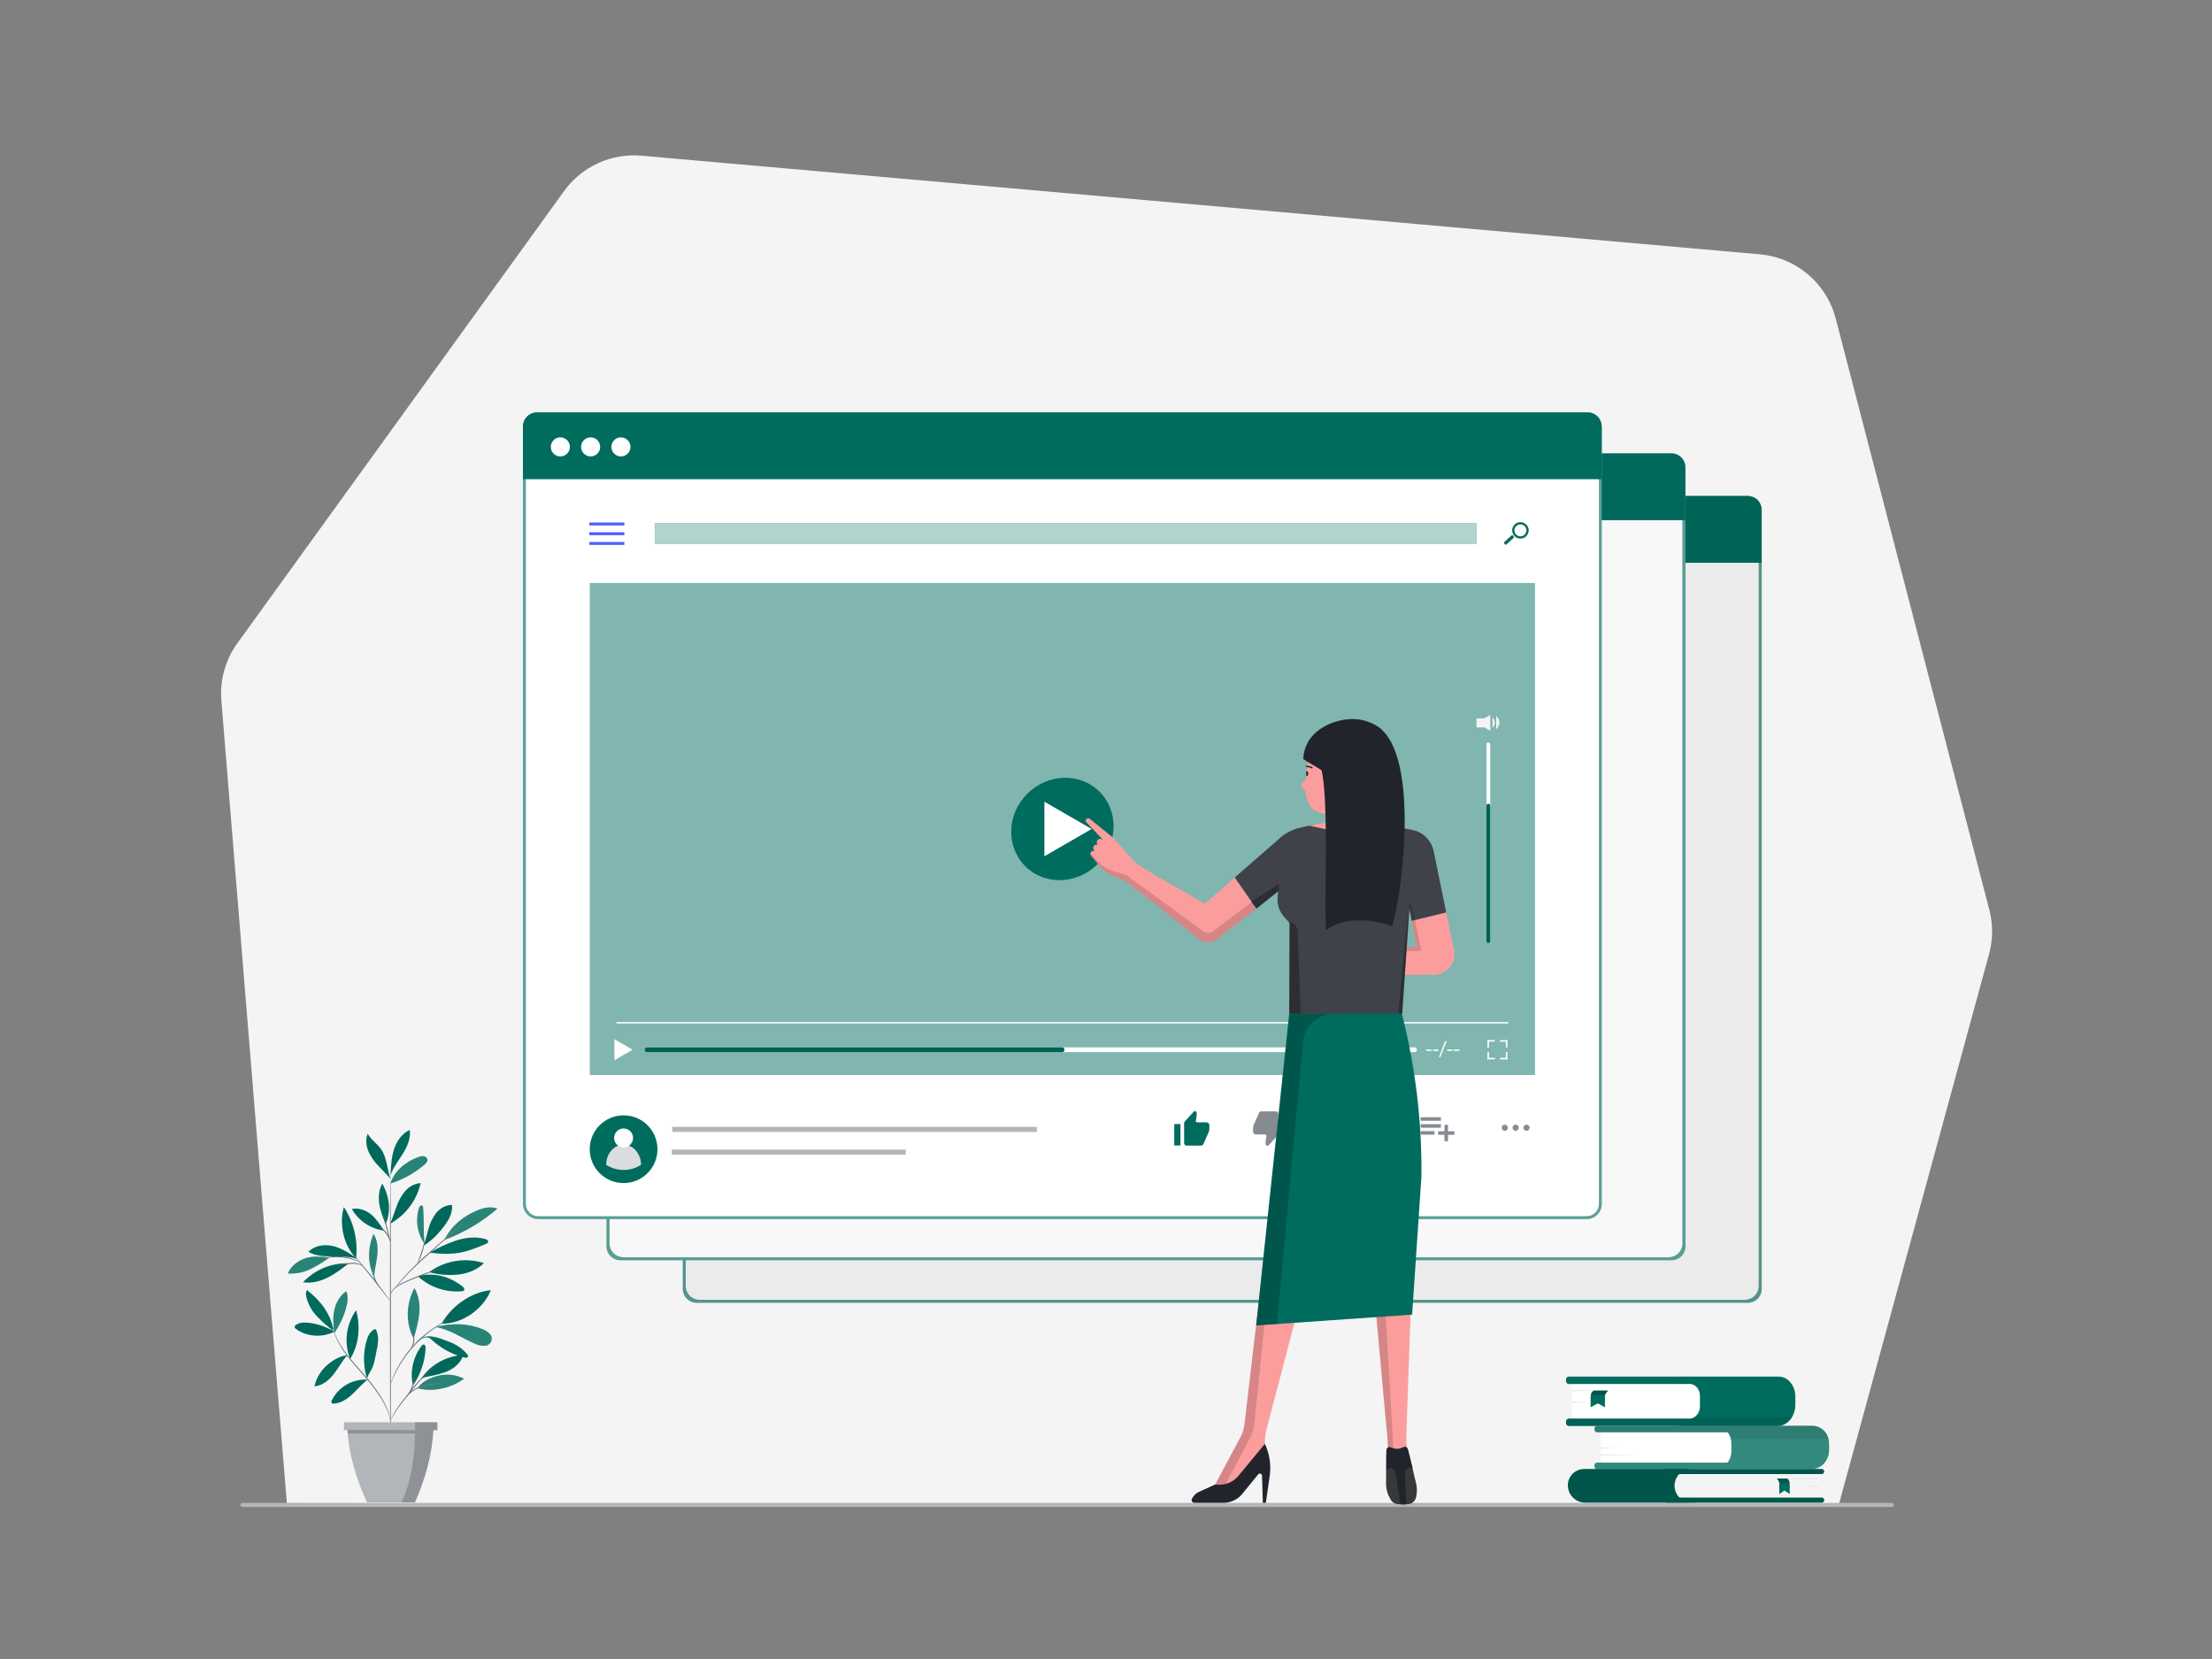 <svg class="gridItem__media" version="1.1" id="Layer_1" xmlns="http://www.w3.org/2000/svg" xmlns:xlink="http://www.w3.org/1999/xlink" x="0px" y="0px" width="1600" height="1200" viewBox="0 0 1600 1200" style="enable-background:new 0 0 1600 1200;" xml:space="preserve" fill="none">
<rect x="0" y="0" width="1600" height="1200" fill="#808080" stroke="none"/>
<path d="M207.481 1087.28L160.121 506.76C158.92 491.978 163.03 477.253 171.711 465.23L408.011 138.23C414.323 129.474 422.803 122.51 432.619 118.021C442.435 113.531 453.249 111.67 464.001 112.62L1273 183.95C1285.8 185.078 1297.94 190.141 1307.76 198.443C1317.57 206.745 1324.57 217.88 1327.8 230.32L1438.94 658.09C1441.67 668.591 1441.6 679.623 1438.74 690.09L1329.98 1088.68L207.481 1087.28Z" fill="#F4F4F4"/>
<path d="M1368.38 1090.05H175.381C174.983 1090.05 174.601 1089.89 174.32 1089.61C174.039 1089.33 173.881 1088.95 173.881 1088.55C173.881 1088.15 174.039 1087.77 174.32 1087.49C174.601 1087.21 174.983 1087.05 175.381 1087.05H1368.38C1368.78 1087.05 1369.16 1087.21 1369.44 1087.49C1369.72 1087.77 1369.88 1088.15 1369.88 1088.55C1369.88 1088.95 1369.72 1089.33 1369.44 1089.61C1369.16 1089.89 1368.78 1090.05 1368.38 1090.05Z" fill="#B2B6BB"/>
<path d="M1263.24 359.68H504.971C499.448 359.68 494.971 364.157 494.971 369.68V931.26C494.971 936.783 499.448 941.26 504.971 941.26H1263.24C1268.76 941.26 1273.24 936.783 1273.24 931.26V369.68C1273.24 364.157 1268.76 359.68 1263.24 359.68Z" fill="white"/>
<path d="M1264.29 942.31H503.91C501.258 942.31 498.714 941.256 496.839 939.381C494.964 937.506 493.91 934.962 493.91 932.31V368.79C493.91 366.138 494.964 363.594 496.839 361.719C498.714 359.844 501.258 358.79 503.91 358.79H1264.29C1266.94 358.79 1269.49 359.844 1271.36 361.719C1273.24 363.594 1274.29 366.138 1274.29 368.79V932.31C1274.29 934.962 1273.24 937.506 1271.36 939.381C1269.49 941.256 1266.94 942.31 1264.29 942.31ZM506 940.19H1262.15C1264.8 940.19 1267.35 939.136 1269.22 937.261C1271.1 935.386 1272.15 932.842 1272.15 930.19V370.9C1272.15 368.248 1271.1 365.704 1269.22 363.829C1267.35 361.954 1264.8 360.9 1262.15 360.9H506C503.348 360.9 500.804 361.954 498.929 363.829C497.054 365.704 496 368.248 496 370.9V930.19C496 932.842 497.054 935.386 498.929 937.261C500.804 939.136 503.348 940.19 506 940.19Z" class="change-color-in-svg" fill="#4D61FC" style="fill: rgb(0, 108, 94);"/>
<g opacity="0.6">
<path opacity="0.6" d="M1264.29 942.31H503.91C501.258 942.31 498.714 941.256 496.839 939.381C494.964 937.506 493.91 934.962 493.91 932.31V368.79C493.91 366.138 494.964 363.594 496.839 361.719C498.714 359.844 501.258 358.79 503.91 358.79H1264.29C1266.94 358.79 1269.49 359.844 1271.36 361.719C1273.24 363.594 1274.29 366.138 1274.29 368.79V932.31C1274.29 934.962 1273.24 937.506 1271.36 939.381C1269.49 941.256 1266.94 942.31 1264.29 942.31ZM506 940.19H1262.15C1264.8 940.19 1267.35 939.136 1269.22 937.261C1271.1 935.386 1272.15 932.842 1272.15 930.19V370.9C1272.15 368.248 1271.1 365.704 1269.22 363.829C1267.35 361.954 1264.8 360.9 1262.15 360.9H506C503.348 360.9 500.804 361.954 498.929 363.829C497.054 365.704 496 368.248 496 370.9V930.19C496 932.842 497.054 935.386 498.929 937.261C500.804 939.136 503.348 940.19 506 940.19Z" fill="white"/>
</g>
<path d="M503.91 358.79H1264.18C1266.83 358.79 1269.38 359.844 1271.25 361.719C1273.13 363.594 1274.18 366.138 1274.18 368.79V407.08H493.91V368.79C493.91 366.138 494.964 363.594 496.839 361.719C498.714 359.844 501.258 358.79 503.91 358.79V358.79Z" class="change-color-in-svg" fill="#4D61FC" style="fill: rgb(0, 108, 94);"/>
<path opacity="0.08" d="M493.91 358.79V407.09V932.31C493.91 934.962 494.964 937.506 496.839 939.381C498.714 941.256 501.258 942.31 503.91 942.31H1264.29C1266.94 942.31 1269.49 941.256 1271.36 939.381C1273.24 937.506 1274.29 934.962 1274.29 932.31V368.79C1274.29 366.138 1273.24 363.594 1271.36 361.719C1269.49 359.844 1266.94 358.79 1264.29 358.79H493.91Z" fill="black"/>
<path d="M1208.07 328.91H449.801C444.278 328.91 439.801 333.387 439.801 338.91V900.49C439.801 906.013 444.278 910.49 449.801 910.49H1208.07C1213.59 910.49 1218.07 906.013 1218.07 900.49V338.91C1218.07 333.387 1213.59 328.91 1208.07 328.91Z" fill="white"/>
<path d="M1209.12 911.54H448.74C446.088 911.54 443.545 910.486 441.669 908.611C439.794 906.736 438.74 904.192 438.74 901.54V338C438.74 335.348 439.794 332.804 441.669 330.929C443.545 329.054 446.088 328 448.74 328H1209.12C1211.77 328 1214.32 329.054 1216.19 330.929C1218.07 332.804 1219.12 335.348 1219.12 338V901.54C1219.12 904.192 1218.07 906.736 1216.19 908.611C1214.32 910.486 1211.77 911.54 1209.12 911.54ZM450.86 909.43H1207C1209.65 909.43 1212.2 908.376 1214.07 906.501C1215.95 904.626 1217 902.082 1217 899.43V340.14C1217 337.488 1215.95 334.944 1214.07 333.069C1212.2 331.194 1209.65 330.14 1207 330.14H450.86C448.208 330.14 445.665 331.194 443.789 333.069C441.914 334.944 440.86 337.488 440.86 340.14V899.43C440.86 902.082 441.914 904.626 443.789 906.501C445.665 908.376 448.208 909.43 450.86 909.43V909.43Z" class="change-color-in-svg" fill="#4D61FC" style="fill: rgb(0, 108, 94);"/>
<g opacity="0.6">
<path opacity="0.6" d="M1209.12 911.54H448.74C446.088 911.54 443.545 910.486 441.669 908.611C439.794 906.736 438.74 904.192 438.74 901.54V338C438.74 335.348 439.794 332.804 441.669 330.929C443.545 329.054 446.088 328 448.74 328H1209.12C1211.77 328 1214.32 329.054 1216.19 330.929C1218.07 332.804 1219.12 335.348 1219.12 338V901.54C1219.12 904.192 1218.07 906.736 1216.19 908.611C1214.32 910.486 1211.77 911.54 1209.12 911.54ZM450.86 909.43H1207C1209.65 909.43 1212.2 908.376 1214.07 906.501C1215.95 904.626 1217 902.082 1217 899.43V340.14C1217 337.488 1215.95 334.944 1214.07 333.069C1212.2 331.194 1209.65 330.14 1207 330.14H450.86C448.208 330.14 445.665 331.194 443.789 333.069C441.914 334.944 440.86 337.488 440.86 340.14V899.43C440.86 902.082 441.914 904.626 443.789 906.501C445.665 908.376 448.208 909.43 450.86 909.43V909.43Z" fill="white"/>
</g>
<path d="M448.74 328H1209C1211.65 328 1214.2 329.054 1216.07 330.929C1217.95 332.804 1219 335.348 1219 338V376.29H438.74V338C438.74 335.348 439.794 332.804 441.669 330.929C443.545 329.054 446.088 328 448.74 328V328Z" class="change-color-in-svg" fill="#4D61FC" style="fill: rgb(0, 108, 94);"/>
<path opacity="0.03" d="M438.74 328V376.3V901.54C438.74 904.192 439.794 906.736 441.669 908.611C443.545 910.486 446.088 911.54 448.74 911.54H1209.12C1211.77 911.54 1214.32 910.486 1216.19 908.611C1218.07 906.736 1219.12 904.192 1219.12 901.54V338C1219.12 335.348 1218.07 332.804 1216.19 330.929C1214.32 329.054 1211.77 328 1209.12 328H438.74Z" fill="black"/>
<path d="M1147.59 299.2H389.32C383.797 299.2 379.32 303.677 379.32 309.2V870.78C379.32 876.303 383.797 880.78 389.32 880.78H1147.59C1153.11 880.78 1157.59 876.303 1157.59 870.78V309.2C1157.59 303.677 1153.11 299.2 1147.59 299.2Z" fill="white"/>
<path d="M1147.59 881.78H389.32C386.403 881.78 383.605 880.621 381.542 878.558C379.479 876.495 378.32 873.698 378.32 870.78V309.2C378.32 306.283 379.479 303.485 381.542 301.422C383.605 299.359 386.403 298.2 389.32 298.2H1147.59C1150.51 298.2 1153.31 299.359 1155.37 301.422C1157.43 303.485 1158.59 306.283 1158.59 309.2V870.78C1158.59 873.698 1157.43 876.495 1155.37 878.558C1153.31 880.621 1150.51 881.78 1147.59 881.78ZM389.32 300.2C386.933 300.2 384.644 301.148 382.956 302.836C381.269 304.524 380.32 306.813 380.32 309.2V870.78C380.32 873.167 381.269 875.456 382.956 877.144C384.644 878.832 386.933 879.78 389.32 879.78H1147.59C1149.98 879.78 1152.27 878.832 1153.95 877.144C1155.64 875.456 1156.59 873.167 1156.59 870.78V309.2C1156.59 306.813 1155.64 304.524 1153.95 302.836C1152.27 301.148 1149.98 300.2 1147.59 300.2H389.32Z" class="change-color-in-svg" fill="#4D61FC" style="fill: rgb(0, 108, 94);"/>
<g opacity="0.6">
<path opacity="0.6" d="M1147.59 881.78H389.32C386.403 881.78 383.605 880.621 381.542 878.558C379.479 876.495 378.32 873.698 378.32 870.78V309.2C378.32 306.283 379.479 303.485 381.542 301.422C383.605 299.359 386.403 298.2 389.32 298.2H1147.59C1150.51 298.2 1153.31 299.359 1155.37 301.422C1157.43 303.485 1158.59 306.283 1158.59 309.2V870.78C1158.59 873.698 1157.43 876.495 1155.37 878.558C1153.31 880.621 1150.51 881.78 1147.59 881.78ZM389.32 300.2C386.933 300.2 384.644 301.148 382.956 302.836C381.269 304.524 380.32 306.813 380.32 309.2V870.78C380.32 873.167 381.269 875.456 382.956 877.144C384.644 878.832 386.933 879.78 389.32 879.78H1147.59C1149.98 879.78 1152.27 878.832 1153.95 877.144C1155.64 875.456 1156.59 873.167 1156.59 870.78V309.2C1156.59 306.813 1155.64 304.524 1153.95 302.836C1152.27 301.148 1149.98 300.2 1147.59 300.2H389.32Z" fill="white"/>
</g>
<path d="M1110.18 421.72H426.73V777.53H1110.18V421.72Z" class="change-color-in-svg" fill="#4D61FC" style="fill: rgb(0, 108, 94);"/>
<path opacity="0.5" d="M1110.18 421.72H426.73V777.53H1110.18V421.72Z" fill="white"/>
<path d="M1068 378.53H473.67V393.55H1068V378.53Z" class="change-color-in-svg" fill="#4D61FC" style="fill: rgb(0, 108, 94);"/>
<path opacity="0.7" d="M1068 378.53H473.67V393.55H1068V378.53Z" fill="white"/>
<path d="M1091 739.31H445.91V740.31H1091V739.31Z" fill="white"/>
<path d="M451.061 855.75C464.592 855.75 475.561 844.781 475.561 831.25C475.561 817.719 464.592 806.75 451.061 806.75C437.53 806.75 426.561 817.719 426.561 831.25C426.561 844.781 437.53 855.75 451.061 855.75Z" class="change-color-in-svg" fill="#4D61FC" style="fill: rgb(0, 108, 94);"/>
<path d="M463.669 842.55C463.669 834.55 458.019 827.98 451.059 827.98C444.099 827.98 438.449 834.5 438.449 842.55C442.209 844.973 446.587 846.261 451.059 846.261C455.532 846.261 459.91 844.973 463.669 842.55V842.55Z" fill="#DADDDF"/>
<path d="M451.061 829.95C454.844 829.95 457.911 826.883 457.911 823.1C457.911 819.317 454.844 816.25 451.061 816.25C447.278 816.25 444.211 819.317 444.211 823.1C444.211 826.883 447.278 829.95 451.061 829.95Z" fill="white"/>
<path d="M750 815.07H486.27V818.75H750V815.07Z" fill="#B2B6BB"/>
<path d="M655.13 831.55H486.01V835.23H655.13V831.55Z" fill="#B2B6BB"/>
<path d="M1077 752.34H1075.91V757.76H1077V752.34Z" fill="white"/>
<path d="M1081.26 752.34H1075.97V753.43H1081.26V752.34Z" fill="white"/>
<path d="M1090.32 752.37H1084.9V753.46H1090.32V752.37Z" fill="white"/>
<path d="M1090.32 752.43H1089.23V757.72H1090.32V752.43Z" fill="white"/>
<path d="M1090.32 760.86H1089.23V766.28H1090.32V760.86Z" fill="white"/>
<path d="M1090.26 765.18H1084.97V766.27H1090.26V765.18Z" fill="white"/>
<path d="M1081.33 765.15H1075.91V766.24H1081.33V765.15Z" fill="white"/>
<path d="M1077.01 760.89H1075.92V766.18H1077.01V760.89Z" fill="white"/>
<path d="M1023.34 757.58H467.809C466.97 757.58 466.289 758.261 466.289 759.1V759.51C466.289 760.35 466.97 761.03 467.809 761.03H1023.34C1024.18 761.03 1024.86 760.35 1024.86 759.51V759.1C1024.86 758.261 1024.18 757.58 1023.34 757.58Z" fill="white"/>
<path d="M768.409 757.58H467.809C466.97 757.58 466.289 758.261 466.289 759.1V759.51C466.289 760.35 466.97 761.03 467.809 761.03H768.409C769.249 761.03 769.929 760.35 769.929 759.51V759.1C769.929 758.261 769.249 757.58 768.409 757.58Z" class="change-color-in-svg" fill="#4D61FC" style="fill: rgb(0, 108, 94);"/>
<path opacity="0.1" d="M768.409 757.58H467.809C466.97 757.58 466.289 758.261 466.289 759.1V759.51C466.289 760.35 466.97 761.03 467.809 761.03H768.409C769.249 761.03 769.929 760.35 769.929 759.51V759.1C769.929 758.261 769.249 757.58 768.409 757.58Z" fill="black"/>
<path d="M1035.49 759.13V760.13H1031.56V759.13H1035.49Z" fill="white"/>
<path d="M1040.38 759.13V760.13H1036.45V759.13H1040.38Z" fill="white"/>
<path d="M1040.84 764.59L1045.28 753.05H1046.36L1041.91 764.59H1040.84Z" fill="white"/>
<path d="M1050.72 759.13V760.13H1046.79V759.13H1050.72Z" fill="white"/>
<path d="M1055.61 759.13V760.13H1051.68V759.13H1055.61Z" fill="white"/>
<path d="M457.57 759.3L444.4 751.7V766.9L457.57 759.3Z" fill="white"/>
<path d="M1067.98 522.88L1077.96 517.11V528.64L1067.98 522.88Z" fill="#F4F4F4"/>
<path d="M1073.65 519.63H1067.98V526.15H1073.65V519.63Z" fill="#F4F4F4"/>
<path d="M1079.55 519C1080.09 519.46 1080.51 520.03 1080.81 520.671C1081.1 521.312 1081.26 522.01 1081.26 522.715C1081.26 523.42 1081.1 524.118 1080.81 524.759C1080.51 525.4 1080.09 525.97 1079.55 526.43" fill="#F4F4F4"/>
<path d="M1082.2 517.93C1082.93 518.489 1083.53 519.212 1083.94 520.04C1084.35 520.868 1084.57 521.78 1084.57 522.705C1084.57 523.629 1084.35 524.541 1083.94 525.369C1083.53 526.198 1082.93 526.92 1082.2 527.48V527.48" fill="#F4F4F4"/>
<path d="M1076.55 682.19C1076.19 682.19 1075.84 682.046 1075.59 681.791C1075.33 681.536 1075.19 681.19 1075.19 680.83V538.38C1075.19 538.019 1075.33 537.673 1075.59 537.418C1075.84 537.163 1076.19 537.02 1076.55 537.02C1076.91 537.02 1077.26 537.163 1077.51 537.418C1077.77 537.673 1077.91 538.019 1077.91 538.38V680.83C1077.91 681.19 1077.77 681.536 1077.51 681.791C1077.26 682.046 1076.91 682.19 1076.55 682.19Z" fill="white"/>
<path d="M1076.55 682.19C1076.19 682.19 1075.84 682.047 1075.59 681.792C1075.33 681.537 1075.19 681.191 1075.19 680.83V582.74C1075.19 582.379 1075.33 582.033 1075.59 581.778C1075.84 581.523 1076.19 581.38 1076.55 581.38C1076.91 581.38 1077.26 581.523 1077.51 581.778C1077.77 582.033 1077.91 582.379 1077.91 582.74V680.83C1077.91 681.191 1077.77 681.537 1077.51 681.792C1077.26 682.047 1076.91 682.19 1076.55 682.19Z" class="change-color-in-svg" fill="#4D61FC" style="fill: rgb(0, 108, 94);"/>
<path opacity="0.1" d="M1076.55 682.19C1076.19 682.19 1075.84 682.047 1075.59 681.792C1075.33 681.537 1075.19 681.191 1075.19 680.83V582.74C1075.19 582.379 1075.33 582.033 1075.59 581.778C1075.84 581.523 1076.19 581.38 1076.55 581.38C1076.91 581.38 1077.26 581.523 1077.51 581.778C1077.77 582.033 1077.91 582.379 1077.91 582.74V680.83C1077.91 681.191 1077.77 681.537 1077.51 681.792C1077.26 682.047 1076.91 682.19 1076.55 682.19Z" fill="black"/>
<path d="M872.28 811.82H865.86C865.734 811.821 865.609 811.795 865.493 811.743C865.378 811.692 865.275 811.616 865.191 811.521C865.108 811.426 865.046 811.315 865.009 811.193C864.973 811.072 864.963 810.945 864.98 810.82V810.56C864.98 810.42 864.98 810.28 865.06 810.14L865.65 806.42C865.695 806.138 865.695 805.851 865.65 805.57C865.65 805.46 865.65 805.32 865.65 805.15C865.598 804.848 865.475 804.564 865.29 804.32L865 804C864.888 803.87 864.743 803.773 864.58 803.72H864.3C864.104 803.725 863.911 803.775 863.738 803.867C863.564 803.959 863.414 804.09 863.3 804.25L857.02 811.15C856.853 811.318 856.722 811.518 856.632 811.738C856.543 811.958 856.498 812.193 856.5 812.43V826.81C856.499 827.05 856.545 827.287 856.636 827.509C856.727 827.731 856.86 827.933 857.03 828.103C857.199 828.273 857.4 828.408 857.621 828.5C857.843 828.592 858.08 828.64 858.32 828.64H868.79C869.142 828.637 869.487 828.535 869.783 828.343C870.078 828.152 870.313 827.88 870.46 827.56L874.3 818.8C874.472 818.408 874.599 817.999 874.68 817.58C874.756 817.084 874.787 816.581 874.77 816.08V813.8C874.773 813.49 874.683 813.187 874.51 812.93C874.275 812.559 873.943 812.26 873.55 812.064C873.157 811.869 872.718 811.784 872.28 811.82V811.82Z" class="change-color-in-svg" fill="#4D61FC" style="fill: rgb(0, 108, 94);"/>
<path d="M853.479 813.07H849.739C849.53 813.07 849.359 813.24 849.359 813.45V828.19C849.359 828.4 849.53 828.57 849.739 828.57H853.479C853.689 828.57 853.859 828.4 853.859 828.19V813.45C853.859 813.24 853.689 813.07 853.479 813.07Z" class="change-color-in-svg" fill="#4D61FC" style="fill: rgb(0, 108, 94);"/>
<path d="M908.75 820.62H915.17C915.297 820.619 915.422 820.645 915.537 820.697C915.653 820.748 915.756 820.824 915.839 820.919C915.923 821.014 915.985 821.125 916.021 821.246C916.058 821.367 916.067 821.495 916.05 821.62V821.88C916.05 822.02 916.05 822.16 915.97 822.3L915.38 826.01C915.34 826.295 915.34 826.585 915.38 826.87C915.38 826.98 915.38 827.12 915.38 827.29C915.435 827.591 915.558 827.875 915.74 828.12L916.08 828.51C916.194 828.638 916.339 828.734 916.5 828.79H916.78C916.985 828.791 917.186 828.743 917.369 828.651C917.551 828.559 917.709 828.425 917.83 828.26L924.1 821.36C924.267 821.192 924.399 820.992 924.488 820.772C924.577 820.552 924.622 820.317 924.62 820.08V805.7C924.622 805.46 924.575 805.223 924.485 805.001C924.394 804.779 924.26 804.577 924.091 804.407C923.922 804.237 923.721 804.102 923.499 804.01C923.278 803.917 923.04 803.87 922.8 803.87H912.32C911.968 803.872 911.624 803.975 911.328 804.167C911.032 804.358 910.797 804.63 910.65 804.95L906.81 813.71C906.639 814.101 906.511 814.511 906.43 814.93C906.354 815.426 906.324 815.928 906.34 816.43V818.63C906.336 818.943 906.426 819.25 906.6 819.51C906.83 819.868 907.149 820.158 907.527 820.353C907.904 820.548 908.326 820.64 908.75 820.62V820.62Z" fill="#868A91"/>
<path d="M931.29 803.87H927.55C927.34 803.87 927.17 804.04 927.17 804.25V818.99C927.17 819.2 927.34 819.37 927.55 819.37H931.29C931.5 819.37 931.67 819.2 931.67 818.99V804.25C931.67 804.04 931.5 803.87 931.29 803.87Z" fill="#868A91"/>
<path d="M995.83 815.57L984.13 804.93C984.08 804.901 984.023 804.886 983.965 804.886C983.907 804.886 983.85 804.901 983.8 804.93C983.746 804.955 983.701 804.994 983.669 805.044C983.637 805.093 983.62 805.151 983.62 805.21V811.15C982.99 811.15 967.01 810.08 963.31 827.48V827.57C963.306 827.59 963.306 827.61 963.31 827.63V827.68C963.352 827.716 963.405 827.737 963.46 827.74C963.529 827.736 963.595 827.712 963.65 827.67V827.67C968.75 818.5 983.21 820.37 983.27 820.41C983.313 820.419 983.357 820.419 983.4 820.41V826.41C983.4 826.469 983.417 826.527 983.449 826.576C983.481 826.626 983.526 826.665 983.58 826.69C983.626 826.7 983.674 826.7 983.72 826.69C983.788 826.689 983.854 826.668 983.91 826.63L995.61 815.99C995.647 815.96 995.678 815.922 995.699 815.879C995.719 815.835 995.73 815.788 995.73 815.74C995.73 815.692 995.719 815.645 995.699 815.601C995.678 815.558 995.647 815.52 995.61 815.49L995.83 815.57Z" fill="#868A91"/>
<path d="M1042.25 808.14H1027.59V810.71H1042.25V808.14Z" fill="#868A91"/>
<path d="M1042.25 813.15H1027.59V815.72H1042.25V813.15Z" fill="#868A91"/>
<path d="M1037.63 818.16H1027.59V820.73H1037.63V818.16Z" fill="#868A91"/>
<path d="M1047.4 813.64H1044.83V818.27H1040.2V820.84H1044.83V825.47H1047.4V820.84H1052.03V818.27H1047.4V813.64Z" fill="#868A91"/>
<path d="M1104.16 817.94C1103.72 817.94 1103.29 817.81 1102.93 817.566C1102.56 817.322 1102.28 816.975 1102.11 816.57C1101.94 816.164 1101.9 815.718 1101.98 815.287C1102.07 814.856 1102.28 814.461 1102.59 814.15C1102.9 813.84 1103.3 813.628 1103.73 813.543C1104.16 813.457 1104.6 813.501 1105.01 813.669C1105.41 813.837 1105.76 814.122 1106.01 814.487C1106.25 814.852 1106.38 815.281 1106.38 815.72C1106.38 816.012 1106.32 816.301 1106.21 816.571C1106.1 816.841 1105.94 817.086 1105.73 817.293C1105.53 817.499 1105.28 817.663 1105.01 817.774C1104.74 817.885 1104.45 817.941 1104.16 817.94V817.94Z" fill="#868A91"/>
<path d="M1096.31 817.94C1095.87 817.94 1095.44 817.81 1095.08 817.566C1094.71 817.322 1094.43 816.975 1094.26 816.57C1094.09 816.164 1094.05 815.718 1094.13 815.287C1094.22 814.856 1094.43 814.461 1094.74 814.15C1095.05 813.84 1095.45 813.628 1095.88 813.543C1096.31 813.457 1096.75 813.501 1097.16 813.669C1097.57 813.837 1097.91 814.122 1098.16 814.487C1098.4 814.852 1098.53 815.281 1098.53 815.72C1098.53 816.012 1098.47 816.301 1098.36 816.571C1098.25 816.841 1098.09 817.086 1097.88 817.293C1097.68 817.499 1097.43 817.663 1097.16 817.774C1096.89 817.885 1096.6 817.941 1096.31 817.94Z" fill="#868A91"/>
<path d="M1088.46 817.94C1089.69 817.94 1090.68 816.946 1090.68 815.72C1090.68 814.494 1089.69 813.5 1088.46 813.5C1087.23 813.5 1086.24 814.494 1086.24 815.72C1086.24 816.946 1087.23 817.94 1088.46 817.94Z" fill="#868A91"/>
<path d="M793.9 625.054C808.76 610.195 809.415 586.758 795.364 572.707C781.313 558.656 757.876 559.311 743.017 574.171C728.157 589.03 727.502 612.467 741.553 626.518C755.604 640.569 779.041 639.914 793.9 625.054Z" class="change-color-in-svg" fill="#4D61FC" style="fill: rgb(0, 108, 94);"/>
<path d="M789.599 599.62L755.439 579.9V619.34L789.599 599.62Z" fill="white"/>
<path d="M426.26 379H451.61" stroke="#4D61FC" stroke-width="2.12" stroke-miterlimit="10"/>
<path d="M426.26 386.04H451.61" stroke="#4D61FC" stroke-width="2.12" stroke-miterlimit="10"/>
<path d="M426.26 393.08H451.61" stroke="#4D61FC" stroke-width="2.12" stroke-miterlimit="10"/>
<path d="M388.26 298.32H1148.53C1151.18 298.32 1153.73 299.374 1155.6 301.249C1157.48 303.125 1158.53 305.668 1158.53 308.32V346.61H378.26V308.32C378.26 305.668 379.313 303.125 381.189 301.249C383.064 299.374 385.608 298.32 388.26 298.32V298.32Z" class="change-color-in-svg" fill="#4D61FC" style="fill: rgb(0, 108, 94);"/>
<path d="M405.32 330.15C409.131 330.15 412.22 327.06 412.22 323.25C412.22 319.439 409.131 316.35 405.32 316.35C401.509 316.35 398.42 319.439 398.42 323.25C398.42 327.06 401.509 330.15 405.32 330.15Z" fill="white"/>
<path d="M427.22 330.15C431.031 330.15 434.12 327.06 434.12 323.25C434.12 319.439 431.031 316.35 427.22 316.35C423.41 316.35 420.32 319.439 420.32 323.25C420.32 327.06 423.41 330.15 427.22 330.15Z" fill="white"/>
<path d="M449.13 330.15C452.941 330.15 456.03 327.06 456.03 323.25C456.03 319.439 452.941 316.35 449.13 316.35C445.32 316.35 442.23 319.439 442.23 323.25C442.23 327.06 445.32 330.15 449.13 330.15Z" fill="white"/>
<path d="M1088 393C1087.9 392.868 1087.84 392.702 1087.85 392.534C1087.87 392.365 1087.94 392.207 1088.06 392.09L1093.4 387.25C1093.46 387.196 1093.53 387.155 1093.61 387.128C1093.69 387.102 1093.77 387.092 1093.85 387.097C1093.93 387.103 1094.01 387.124 1094.08 387.161C1094.15 387.198 1094.22 387.248 1094.27 387.31L1094.95 388.12C1095.05 388.252 1095.11 388.419 1095.1 388.587C1095.08 388.755 1095.01 388.913 1094.89 389.03L1089.55 393.87C1089.49 393.924 1089.42 393.966 1089.34 393.992C1089.26 394.018 1089.18 394.029 1089.1 394.023C1089.02 394.018 1088.94 393.996 1088.87 393.959C1088.8 393.923 1088.73 393.872 1088.68 393.81L1088 393Z" class="change-color-in-svg" fill="#4D61FC" style="fill: rgb(0, 108, 94);"/>
<path d="M1099.74 377.7C1100.42 377.692 1101.1 377.8 1101.74 378.02C1103.06 378.481 1104.18 379.396 1104.9 380.602C1105.61 381.809 1105.88 383.23 1105.65 384.614C1105.41 385.997 1104.7 387.253 1103.63 388.16C1102.56 389.067 1101.2 389.567 1099.8 389.57C1099.12 389.574 1098.44 389.462 1097.8 389.24C1096.47 388.784 1095.35 387.871 1094.63 386.664C1093.91 385.456 1093.64 384.032 1093.87 382.646C1094.11 381.26 1094.82 380.002 1095.9 379.096C1096.97 378.19 1098.33 377.695 1099.74 377.7ZM1099.74 379.3C1098.84 379.302 1097.96 379.584 1097.23 380.107C1096.5 380.631 1095.94 381.369 1095.65 382.22C1095.46 382.755 1095.38 383.323 1095.42 383.89C1095.45 384.457 1095.6 385.011 1095.85 385.52C1096.22 386.294 1096.82 386.94 1097.56 387.375C1098.3 387.811 1099.15 388.016 1100.01 387.964C1100.87 387.913 1101.69 387.607 1102.38 387.086C1103.06 386.566 1103.57 385.853 1103.85 385.04C1104.04 384.504 1104.12 383.936 1104.08 383.369C1104.05 382.803 1103.9 382.248 1103.65 381.74C1103.4 381.228 1103.05 380.77 1102.63 380.393C1102.2 380.015 1101.71 379.725 1101.17 379.54V379.54C1100.71 379.381 1100.23 379.3 1099.75 379.3H1099.74Z" class="change-color-in-svg" fill="#4D61FC" style="fill: rgb(0, 108, 94);"/>
<path d="M241.8 963.25C236.089 959.679 229.639 957.46 222.94 956.76C219.86 956.45 216.49 956.54 214.02 958.4C213.734 958.563 213.498 958.801 213.336 959.088C213.174 959.375 213.093 959.7 213.1 960.03C213.244 960.497 213.553 960.895 213.97 961.15C221.65 967 233.25 967.74 241.8 963.25Z" class="change-color-in-svg" fill="#4D61FC" style="fill: rgb(0, 108, 94);"/>
<path d="M241.309 962.72C236.944 959.51 232.868 955.923 229.129 952C225.384 948.05 222.752 943.178 221.499 937.88C221.169 936.27 221.069 934.43 222.099 933.16C231.809 940.74 239.439 950.55 241.309 962.72" class="change-color-in-svg" fill="#4D61FC" style="fill: rgb(0, 108, 94);"/>
<path d="M241.699 963.18C240.969 957.87 240.699 952.41 241.919 947.18C243.139 941.95 245.999 937 250.439 934C252.119 937.92 251.439 942.44 250.219 946.54C248.383 952.885 245.529 958.889 241.77 964.32" class="change-color-in-svg" fill="#4D61FC" style="fill: rgb(0, 108, 94);"/>
<path d="M251.219 980.24C245.439 980.94 240.409 983.98 236.089 987.89C231.754 991.838 228.735 997.022 227.439 1002.74C233.109 1002.39 237.919 998.39 241.439 993.91C244.959 989.43 247.349 984.51 251.179 980.32" class="change-color-in-svg" fill="#4D61FC" style="fill: rgb(0, 108, 94);"/>
<path d="M253.279 983C251.008 977.224 250.212 970.974 250.965 964.814C251.717 958.654 253.994 952.778 257.589 947.72C260.879 959.43 259.669 972.65 253.279 983" class="change-color-in-svg" fill="#4D61FC" style="fill: rgb(0, 108, 94);"/>
<path d="M265.86 997.94C260.581 997.615 255.322 998.848 250.737 1001.49C246.152 1004.12 242.443 1008.05 240.07 1012.78C239.867 1013.07 239.743 1013.4 239.711 1013.76C239.68 1014.11 239.741 1014.46 239.89 1014.78C240.117 1014.99 240.39 1015.14 240.687 1015.23C240.983 1015.32 241.296 1015.33 241.6 1015.28C246.69 1014.95 251.19 1011.89 254.91 1008.41C258.63 1004.93 261.91 1000.9 265.97 997.89" class="change-color-in-svg" fill="#4D61FC" style="fill: rgb(0, 108, 94);"/>
<path d="M265.461 997.12C262.749 988.405 262.582 979.096 264.981 970.29C265.921 966.84 267.511 963.2 270.701 961.58C270.829 961.496 270.974 961.439 271.125 961.413C271.277 961.388 271.432 961.393 271.581 961.43C271.84 961.564 272.037 961.794 272.131 962.07C273.207 964.486 273.671 967.131 273.481 969.77C273.295 972.395 272.894 975 272.281 977.56C271.281 982.32 270.741 987.44 268.121 991.56C267.507 992.549 266.953 993.574 266.461 994.63C265.971 995.63 265.971 996.04 265.511 996.87" class="change-color-in-svg" fill="#4D61FC" style="fill: rgb(0, 108, 94);"/>
<path d="M298.751 1002.08C296.281 992.7 298.901 981.33 304.811 973.64C305.241 973.07 305.811 972.46 306.531 972.53C307.621 972.63 307.901 974.08 307.851 975.17C307.409 984.817 304.255 994.145 298.751 1002.08" class="change-color-in-svg" fill="#4D61FC" style="fill: rgb(0, 108, 94);"/>
<path d="M301.75 1004.13C313.14 1007.13 326.22 1004.22 335.7 997.23C330.015 994.384 323.52 993.596 317.32 995C311.18 996.41 305.57 999.16 301.75 1004.16" class="change-color-in-svg" fill="#4D61FC" style="fill: rgb(0, 108, 94);"/>
<path d="M304.279 997.89C310.659 987.48 322.899 980.69 335.089 980.07C333.689 985.07 329.609 988.88 325.009 991.21C320.409 993.54 315.279 994.55 310.219 995.54C308.219 995.92 305.549 996.34 304.279 997.89Z" class="change-color-in-svg" fill="#4D61FC" style="fill: rgb(0, 108, 94);"/>
<path d="M299.381 967.58C301.111 961.65 302.851 955.68 303.321 949.53C303.791 943.38 302.921 936.96 299.731 931.68C293.731 943.22 293.161 956.68 299.201 968.2" class="change-color-in-svg" fill="#4D61FC" style="fill: rgb(0, 108, 94);"/>
<g opacity="0.4">
<path opacity="0.4" d="M299.381 967.58C301.111 961.65 302.851 955.68 303.321 949.53C303.791 943.38 302.921 936.96 299.731 931.68C293.731 943.22 293.161 956.68 299.201 968.2" fill="white"/>
</g>
<path d="M319.449 957.43C326.449 944.76 340.649 934.63 355.049 933.22C349.499 947.04 334.349 957.73 319.449 957.43Z" class="change-color-in-svg" fill="#4D61FC" style="fill: rgb(0, 108, 94);"/>
<g opacity="0.2">
<path opacity="0.2" d="M319.449 957.43C326.449 944.76 340.649 934.63 355.049 933.22C349.499 947.04 334.349 957.73 319.449 957.43Z" fill="black"/>
</g>
<path d="M315.07 959.91C325.47 961.5 334.33 968.14 344.07 972.17C346.112 973.148 348.372 973.579 350.63 973.42C351.678 973.405 352.696 973.069 353.547 972.458C354.398 971.847 355.042 970.99 355.392 970.002C355.741 969.014 355.78 967.943 355.503 966.933C355.225 965.922 354.645 965.021 353.84 964.35C352.462 963.079 350.844 962.096 349.08 961.46C338.49 957.06 327.14 956.95 315.99 959.62" class="change-color-in-svg" fill="#4D61FC" style="fill: rgb(0, 108, 94);"/>
<path d="M309.051 967.211C311.401 967.881 312.211 969.1 314.051 970.69C320.417 976.097 327.946 979.961 336.051 981.98C336.891 982.18 337.991 982.27 338.401 981.51C338.811 980.75 338.311 980.04 337.841 979.45C334.305 975.314 329.721 972.206 324.571 970.45C319.501 968.56 315.101 966.281 309.051 966.771" class="change-color-in-svg" fill="#4D61FC" style="fill: rgb(0, 108, 94);"/>
<path d="M302.26 923.16C306.524 927.089 311.563 930.084 317.054 931.95C322.544 933.817 328.364 934.515 334.14 934C334.671 934.011 335.187 933.826 335.59 933.48C336.4 932.61 335.43 931.26 334.5 930.48C325.12 923.17 313.77 920.14 302.26 923.11" class="change-color-in-svg" fill="#4D61FC" style="fill: rgb(0, 108, 94);"/>
<path d="M310.311 920.21C315.954 916.056 322.5 913.297 329.413 912.156C336.327 911.016 343.412 911.528 350.091 913.65C345.091 918.58 338.091 921.24 331.141 921.97C324.148 922.606 317.097 922.011 310.311 920.21" class="change-color-in-svg" fill="#4D61FC" style="fill: rgb(0, 108, 94);"/>
<path d="M307.11 900C306.19 890.64 306.79 883.26 306.11 873.86C306.06 873.1 305.89 872.2 305.19 871.93C304.19 871.55 303.4 872.76 303.08 873.75C301.723 878.102 301.377 882.707 302.071 887.213C302.764 891.719 304.477 896.007 307.08 899.75" class="change-color-in-svg" fill="#4D61FC" style="fill: rgb(0, 108, 94);"/>
<path d="M306.439 901C312.779 897.08 317.539 892 321.939 885.94C324.999 881.75 327.579 876.73 326.879 871.59C322.579 871.5 318.499 873.88 315.699 877.14C313.029 880.53 311.088 884.435 309.999 888.61C308.759 892.72 307.889 896.96 306.439 901Z" class="change-color-in-svg" fill="#4D61FC" style="fill: rgb(0, 108, 94);"/>
<g opacity="0.2">
<path opacity="0.2" d="M306.439 901C312.779 897.08 317.539 892 321.939 885.94C324.999 881.75 327.579 876.73 326.879 871.59C322.579 871.5 318.499 873.88 315.699 877.14C313.029 880.53 311.088 884.435 309.999 888.61C308.759 892.72 307.889 896.96 306.439 901Z" fill="black"/>
</g>
<path d="M321.66 896.77C335.612 891.606 348.529 883.99 359.8 874.28C355.25 872.45 350.03 873.54 345.48 875.38C335.07 879.58 326.57 886.67 321.48 896.67" class="change-color-in-svg" fill="#4D61FC" style="fill: rgb(0, 108, 94);"/>
<path d="M310.721 906.12C317.721 906.89 324.911 907.39 331.901 906.22C338.891 905.05 345.251 902.35 351.671 899.65C352.227 899.498 352.706 899.141 353.011 898.65C353.11 898.353 353.117 898.033 353.031 897.731C352.946 897.43 352.771 897.161 352.531 896.96C352.037 896.569 351.458 896.299 350.841 896.17C343.841 894.22 336.341 895.17 329.481 897.45C322.94 899.681 316.652 902.594 310.721 906.14" class="change-color-in-svg" fill="#4D61FC" style="fill: rgb(0, 108, 94);"/>
<path d="M270.519 923.48C265.709 913.78 266.019 902.48 270.169 892.48C273.089 896.93 273.449 902.601 272.919 907.901C272.389 913.201 270.769 918.64 270.669 923.97" class="change-color-in-svg" fill="#4D61FC" style="fill: rgb(0, 108, 94);"/>
<path d="M251.329 913.8C245.315 913.72 239.35 914.897 233.815 917.254C228.281 919.612 223.3 923.098 219.189 927.49C225.189 928.43 231.339 926.88 236.789 924.22C242.239 921.56 247.069 917.84 251.869 914.13" class="change-color-in-svg" fill="#4D61FC" style="fill: rgb(0, 108, 94);"/>
<g opacity="0.2">
<path opacity="0.2" d="M251.329 913.8C245.315 913.72 239.35 914.897 233.815 917.254C228.281 919.612 223.3 923.098 219.189 927.49C225.189 928.43 231.339 926.88 236.789 924.22C242.239 921.56 247.069 917.84 251.869 914.13" fill="black"/>
</g>
<path d="M238.419 909.48C232.559 909.01 226.909 908.28 221.269 910.01C215.629 911.74 210.489 915.66 208.199 921.1C213.731 921.553 219.283 920.517 224.279 918.1C229.24 915.668 233.972 912.797 238.419 909.52" class="change-color-in-svg" fill="#4D61FC" style="fill: rgb(0, 108, 94);"/>
<path d="M257.531 909.68C252.251 906.22 246.831 902.68 240.681 901.27C234.531 899.86 227.411 900.89 223.131 905.53C228.131 908.44 234.131 908.79 239.911 908.78C245.691 908.77 252.751 908.71 258.191 910.64" class="change-color-in-svg" fill="#4D61FC" style="fill: rgb(0, 108, 94);"/>
<path d="M257.559 910C248.559 901.14 245.109 885.22 248.739 873.11C255.866 884.013 258.984 897.053 257.559 910" class="change-color-in-svg" fill="#4D61FC" style="fill: rgb(0, 108, 94);"/>
<path d="M282.369 884.85C284.069 880.85 285.269 876.74 286.799 872.72C288.187 868.63 290.327 864.834 293.109 861.53C295.926 858.207 299.939 856.127 304.279 855.74C302.892 861.845 300.247 867.594 296.512 872.618C292.778 877.643 288.035 881.833 282.589 884.92" class="change-color-in-svg" fill="#4D61FC" style="fill: rgb(0, 108, 94);"/>
<g opacity="0.2">
<path opacity="0.2" d="M282.369 884.85C284.069 880.85 285.269 876.74 286.799 872.72C288.187 868.63 290.327 864.834 293.109 861.53C295.926 858.207 299.939 856.127 304.279 855.74C302.892 861.845 300.247 867.594 296.512 872.618C292.778 877.643 288.035 881.833 282.589 884.92" fill="black"/>
</g>
<path d="M277.879 890.08C275.059 886.21 271.809 880.95 267.989 878.08C264.169 875.21 259.199 873.44 254.539 874.55C256.952 878.779 260.318 882.388 264.37 885.089C268.421 887.79 273.047 889.509 277.879 890.11" class="change-color-in-svg" fill="#4D61FC" style="fill: rgb(0, 108, 94);"/>
<path d="M278.78 885.18C276.93 880.48 275.07 875.74 274.33 870.76C273.59 865.78 274.03 860.45 276.58 856.1C281.58 865.46 283.13 875.52 279.03 885.28" class="change-color-in-svg" fill="#4D61FC" style="fill: rgb(0, 108, 94);"/>
<path d="M282.42 856.1C285.22 846.82 293.72 839.98 302.9 836.85C304.035 836.38 305.267 836.194 306.49 836.31C307.099 836.376 307.675 836.621 308.145 837.015C308.615 837.408 308.958 837.932 309.13 838.52C309.47 840.1 308.13 841.52 306.94 842.52C299.766 848.644 291.424 853.25 282.42 856.06" class="change-color-in-svg" fill="#4D61FC" style="fill: rgb(0, 108, 94);"/>
<path d="M282.52 848.51C282.87 842.51 283.25 836.45 285.19 830.78C287.13 825.11 290.89 819.78 296.35 817.31C297.28 823.36 294.61 829.37 291.35 834.57C288.09 839.77 284.26 844.68 282.35 850.48" class="change-color-in-svg" fill="#4D61FC" style="fill: rgb(0, 108, 94);"/>
<path d="M282.37 852.63C280.05 845.87 279.81 837.27 275.76 831.38C272.93 827.26 268.4 824.45 265.96 820.09C264.33 824.17 264.83 828.86 266.53 832.91C268.365 836.898 270.894 840.528 274 843.63C277 846.84 279.56 849.24 282.35 852.63" class="change-color-in-svg" fill="#4D61FC" style="fill: rgb(0, 108, 94);"/>
<path d="M282.421 1051.84C282.241 1051.84 282.081 1006.71 282.071 951.06C282.061 895.41 282.191 850.27 282.371 850.27C282.551 850.27 282.711 895.39 282.721 951.06C282.731 1006.73 282.601 1051.84 282.421 1051.84Z" fill="#61656D"/>
<path d="M321.851 916.67C321.303 916.928 320.734 917.139 320.151 917.3L315.481 918.88C311.551 920.22 306.141 922.16 300.271 924.57C294.401 926.98 288.981 929.09 285.851 931.79C284.605 932.827 283.616 934.138 282.961 935.62C282.511 936.68 282.431 937.33 282.371 937.32C282.34 937.161 282.34 936.999 282.371 936.84C282.44 936.394 282.55 935.955 282.701 935.53C283.29 933.956 284.263 932.554 285.531 931.45C287.411 929.853 289.517 928.542 291.781 927.56C294.281 926.39 297.061 925.17 300.001 923.96C305.891 921.55 311.341 919.67 315.321 918.44C317.321 917.82 318.931 917.36 320.061 917.06C320.643 916.871 321.242 916.74 321.851 916.67V916.67Z" fill="#61656D"/>
<path d="M334.781 884.92C334.639 885.104 334.478 885.271 334.301 885.42L332.851 886.78C331.511 888.01 329.681 889.67 327.451 891.69L309.451 907.69C302.451 913.94 296.361 919.91 292.161 924.41C290.051 926.65 288.391 928.52 287.261 929.81L285.951 931.31C285.651 931.65 285.481 931.82 285.461 931.8C285.574 931.596 285.704 931.402 285.851 931.22C286.121 930.86 286.521 930.32 287.061 929.65C288.141 928.3 289.751 926.39 291.821 924.1C297.25 918.165 302.991 912.524 309.021 907.2C316.071 900.96 322.481 895.36 327.141 891.32C329.431 889.32 331.311 887.75 332.681 886.56L334.211 885.3C334.571 885 334.761 884.9 334.781 884.92Z" fill="#61656D"/>
<path d="M301.87 914.07C301.69 913.99 303.16 910.6 304.62 906.32C306.08 902.04 306.79 898.42 306.97 898.45C307.15 898.48 306.73 902.19 305.24 906.53C304.61 908.376 303.879 910.185 303.05 911.95C302.763 912.711 302.365 913.425 301.87 914.07Z" fill="#61656D"/>
<path d="M282.459 941.39C282.058 941.005 281.693 940.583 281.369 940.13L278.599 936.57C276.269 933.57 273.049 929.41 269.439 924.86C265.829 920.31 262.519 916.23 260.109 913.28L257.279 909.77C256.907 909.358 256.572 908.913 256.279 908.44C256.71 908.787 257.103 909.179 257.449 909.61C258.179 910.39 259.199 911.55 260.449 912.98C262.939 915.86 266.319 919.9 269.939 924.45C273.559 929 276.709 933.21 278.939 936.3C280.059 937.84 280.939 939.1 281.549 939.98C281.899 940.419 282.203 940.891 282.459 941.39V941.39Z" fill="#61656D"/>
<path d="M273.81 930.29C273.7 930.4 271.4 927.66 270.19 923.5C269.511 921.291 269.233 918.977 269.37 916.67H269.65C269.53 917.19 269.43 917.47 269.38 917.46C269.33 917.45 269.33 917.16 269.38 916.62H269.67C269.812 918.872 270.197 921.102 270.82 923.27C272 927.35 274 930.17 273.81 930.29Z" class="change-color-in-svg" fill="#4D61FC" style="fill: rgb(0, 108, 94);"/>
<path d="M262.651 916.24C261.869 915.651 261.02 915.157 260.121 914.77C257.851 914.102 255.467 913.914 253.121 914.22C250.736 914.4 248.371 914.782 246.051 915.36C245.1 915.663 244.127 915.894 243.141 916.05C244.008 915.54 244.944 915.156 245.921 914.91C248.245 914.191 250.644 913.742 253.071 913.57C255.512 913.24 257.996 913.507 260.311 914.35C261.284 914.694 262.11 915.361 262.651 916.24V916.24Z" fill="#61656D"/>
<path d="M260 912.84C259.95 912.94 258.53 912.25 256.13 911.43C249.852 909.28 243.13 908.767 236.6 909.94C234.1 910.39 232.6 910.86 232.6 910.75C232.6 910.64 232.95 910.55 233.6 910.31C234.558 909.975 235.537 909.702 236.53 909.49C243.119 908.046 249.987 908.571 256.28 911C257.229 911.356 258.154 911.773 259.05 912.25C259.394 912.397 259.715 912.596 260 912.84Z" fill="#61656D"/>
<path d="M282.369 898.45C282.199 898.45 280.929 894.1 279.539 888.63C278.149 883.16 277.179 878.7 277.349 878.63C277.519 878.56 278.789 882.98 280.179 888.44C281.569 893.9 282.539 898.4 282.369 898.45Z" fill="#61656D"/>
<path d="M282.551 898.45C282.361 898.51 281.551 895.58 279.421 892.57C278.092 890.797 276.543 889.201 274.811 887.82C275.468 887.976 276.079 888.288 276.591 888.73C277.919 889.681 279.073 890.855 280.001 892.2C282.161 895.32 282.711 898.44 282.551 898.45Z" fill="#61656D"/>
<path d="M282.42 1027.78C282.35 1027.78 282.21 1026.7 281.7 1024.78C280.956 1022.09 279.951 1019.47 278.7 1016.97C275.58 1010.6 269.91 1002.52 262.7 994.43C259.13 990.35 255.7 986.5 252.7 982.81C250.06 979.568 247.673 976.128 245.56 972.52C244.148 970.079 242.943 967.523 241.96 964.88C241.63 963.94 241.39 963.21 241.25 962.7C241.163 962.447 241.102 962.186 241.07 961.92C241.13 961.92 241.46 962.92 242.2 964.79C243.263 967.381 244.52 969.888 245.96 972.29C248.119 975.841 250.528 979.233 253.17 982.44C256.12 986.08 259.59 989.91 263.17 994C270.4 1002.11 276.06 1010.29 279.09 1016.77C280.331 1019.32 281.286 1022.01 281.94 1024.77C282.114 1025.52 282.247 1026.28 282.34 1027.04C282.387 1027.28 282.413 1027.53 282.42 1027.78Z" fill="#61656D"/>
<path d="M318.049 987.54C317.446 987.91 316.822 988.243 316.179 988.54C314.494 989.497 312.877 990.569 311.339 991.75C309.069 993.512 306.942 995.451 304.979 997.55C302.739 999.91 300.439 1002.65 298.099 1005.55C293.399 1011.44 289.009 1016.65 286.379 1020.81C285.049 1022.87 284.079 1024.61 283.439 1025.81C283.146 1026.46 282.812 1027.08 282.439 1027.69C282.471 1027.51 282.528 1027.33 282.609 1027.17C282.749 1026.83 282.939 1026.32 283.239 1025.7C284.054 1023.93 284.979 1022.21 286.009 1020.55C288.569 1016.29 292.919 1011 297.609 1005.12C299.959 1002.18 302.289 999.44 304.609 997.12C306.619 995.025 308.8 993.102 311.129 991.37C312.705 990.208 314.378 989.184 316.129 988.31C316.749 988 317.259 987.81 317.589 987.66C317.919 987.51 317.999 987.51 318.049 987.54Z" fill="#61656D"/>
<path d="M318.749 1000.59C317.449 1000.88 316.129 1001.08 314.799 1001.17C311.629 1001.49 308.496 1002.11 305.439 1003.01C302.416 1003.99 299.583 1005.48 297.059 1007.41C295.119 1008.9 294.209 1010.14 294.119 1010.07C294.259 1009.73 294.459 1009.42 294.709 1009.16C295.318 1008.39 296.005 1007.68 296.759 1007.05C299.262 1004.97 302.141 1003.39 305.239 1002.39C308.335 1001.47 311.525 1000.9 314.749 1000.71C316.076 1000.55 317.415 1000.51 318.749 1000.59Z" fill="#61656D"/>
<path d="M295.281 1008.63C295.071 1008.51 296.851 1005.8 298.281 1002.14C299.711 998.48 299.881 995.22 300.111 995.26C300.206 995.966 300.182 996.682 300.041 997.38C299.853 999.086 299.467 1000.76 298.891 1002.38C298.295 1003.99 297.528 1005.52 296.601 1006.96C296.258 1007.59 295.812 1008.15 295.281 1008.63V1008.63Z" fill="#61656D"/>
<path d="M329.59 952.48C329.395 952.62 329.183 952.734 328.96 952.82L327.1 953.66C326.29 954.01 325.31 954.45 324.19 955.04C323.07 955.63 321.78 956.2 320.42 957.04L318.27 958.26C317.52 958.69 316.78 959.2 316 959.69C314.41 960.69 312.82 961.84 311.12 963.05C303.853 968.469 297.514 975.031 292.35 982.48C291.19 984.22 290.06 985.85 289.15 987.48C288.69 988.28 288.2 989.04 287.8 989.8L286.65 992C285.88 993.39 285.34 994.711 284.8 995.841C284.26 996.971 283.8 997.971 283.52 998.841C283.24 999.711 282.95 1000.22 282.74 1000.72C282.665 1000.95 282.561 1001.16 282.43 1001.36C282.463 1001.12 282.527 1000.89 282.62 1000.67C282.8 1000.17 283.02 999.53 283.29 998.74C283.631 997.721 284.025 996.72 284.47 995.74C284.97 994.58 285.47 993.241 286.24 991.841L287.36 989.61C287.75 988.84 288.23 988.07 288.69 987.26C289.58 985.61 290.69 983.961 291.85 982.201C297.003 974.656 303.396 968.039 310.76 962.63C312.48 961.42 314.1 960.25 315.71 959.3C316.51 958.81 317.26 958.301 318.01 957.891L320.2 956.69C321.58 955.9 322.9 955.33 324.04 954.79C325.017 954.312 326.018 953.885 327.04 953.51L328.95 952.771C329.15 952.648 329.365 952.55 329.59 952.48Z" fill="#61656D"/>
<path d="M301.391 971.38C301.652 970.467 302.194 969.658 302.941 969.07C304.675 967.557 306.889 966.707 309.191 966.67C311.443 966.663 313.675 967.098 315.761 967.95C316.643 968.235 317.481 968.642 318.251 969.16C317.348 968.987 316.465 968.729 315.611 968.39C313.55 967.685 311.388 967.323 309.211 967.32C307.037 967.359 304.934 968.095 303.211 969.42C302.555 970.026 301.946 970.681 301.391 971.38V971.38Z" class="change-color-in-svg" fill="#4D61FC" style="fill: rgb(0, 108, 94);"/>
<g opacity="0.2">
<path opacity="0.2" d="M241.8 963.25C236.089 959.679 229.639 957.46 222.94 956.76C219.86 956.45 216.49 956.54 214.02 958.4C213.734 958.563 213.498 958.801 213.336 959.088C213.174 959.375 213.093 959.7 213.1 960.03C213.244 960.497 213.553 960.895 213.97 961.15C221.65 967 233.25 967.74 241.8 963.25Z" fill="black"/>
</g>
<g opacity="0.4">
<path opacity="0.4" d="M241.699 963.18C240.969 957.87 240.699 952.41 241.919 947.18C243.139 941.95 245.999 937 250.439 934C252.119 937.92 251.439 942.44 250.219 946.54C248.383 952.885 245.529 958.889 241.77 964.32" fill="white"/>
</g>
<g opacity="0.2">
<path opacity="0.2" d="M253.279 983C251.008 977.224 250.212 970.974 250.965 964.814C251.717 958.654 253.994 952.778 257.589 947.72C260.879 959.43 259.669 972.65 253.279 983" fill="black"/>
</g>
<g opacity="0.2">
<path opacity="0.2" d="M265.86 997.94C260.581 997.615 255.322 998.848 250.737 1001.49C246.152 1004.12 242.443 1008.05 240.07 1012.78C239.867 1013.07 239.743 1013.4 239.711 1013.76C239.68 1014.11 239.741 1014.46 239.89 1014.78C240.117 1014.99 240.39 1015.14 240.687 1015.23C240.983 1015.32 241.296 1015.33 241.6 1015.28C246.69 1014.95 251.19 1011.89 254.91 1008.41C258.63 1004.93 261.91 1000.9 265.97 997.89" fill="black"/>
</g>
<g opacity="0.4">
<path opacity="0.4" d="M301.75 1004.13C313.14 1007.13 326.22 1004.22 335.7 997.23C330.015 994.384 323.52 993.596 317.32 995C311.18 996.41 305.57 999.16 301.75 1004.16" fill="white"/>
</g>
<g opacity="0.2">
<path opacity="0.2" d="M304.279 997.89C310.659 987.48 322.899 980.69 335.089 980.07C333.689 985.07 329.609 988.88 325.009 991.21C320.409 993.54 315.279 994.55 310.219 995.54C308.219 995.92 305.549 996.34 304.279 997.89Z" fill="black"/>
</g>
<g opacity="0.4">
<path opacity="0.4" d="M315.07 959.91C325.47 961.5 334.33 968.14 344.07 972.17C346.112 973.148 348.372 973.579 350.63 973.42C351.678 973.405 352.696 973.069 353.547 972.458C354.398 971.847 355.042 970.99 355.392 970.002C355.741 969.014 355.78 967.943 355.503 966.933C355.225 965.922 354.645 965.021 353.84 964.35C352.462 963.079 350.844 962.096 349.08 961.46C338.49 957.06 327.14 956.95 315.99 959.62" fill="white"/>
</g>
<g opacity="0.2">
<path opacity="0.2" d="M310.311 920.21C315.954 916.056 322.5 913.297 329.413 912.156C336.327 911.016 343.412 911.528 350.091 913.65C345.091 918.58 338.091 921.24 331.141 921.97C324.148 922.606 317.097 922.011 310.311 920.21" fill="black"/>
</g>
<g opacity="0.4">
<path opacity="0.4" d="M307.11 900C306.19 890.64 306.79 883.26 306.11 873.86C306.06 873.1 305.89 872.2 305.19 871.93C304.19 871.55 303.4 872.76 303.08 873.75C301.723 878.102 301.377 882.707 302.071 887.213C302.764 891.719 304.477 896.007 307.08 899.75" fill="white"/>
</g>
<g opacity="0.4">
<path opacity="0.4" d="M321.66 896.77C335.612 891.606 348.529 883.99 359.8 874.28C355.25 872.45 350.03 873.54 345.48 875.38C335.07 879.58 326.57 886.67 321.48 896.67" fill="white"/>
</g>
<g opacity="0.4">
<path opacity="0.4" d="M270.519 923.48C265.709 913.78 266.019 902.48 270.169 892.48C273.089 896.93 273.449 902.601 272.919 907.901C272.389 913.201 270.769 918.64 270.669 923.97" fill="white"/>
</g>
<g opacity="0.4">
<path opacity="0.4" d="M238.419 909.48C232.559 909.01 226.909 908.28 221.269 910.01C215.629 911.74 210.489 915.66 208.199 921.1C213.731 921.553 219.283 920.517 224.279 918.1C229.24 915.668 233.972 912.797 238.419 909.52" fill="white"/>
</g>
<g opacity="0.2">
<path opacity="0.2" d="M257.559 910C248.559 901.14 245.109 885.22 248.739 873.11C255.866 884.013 258.984 897.053 257.559 910" fill="black"/>
</g>
<g opacity="0.2">
<path opacity="0.2" d="M277.879 890.08C275.059 886.21 271.809 880.95 267.989 878.08C264.169 875.21 259.199 873.44 254.539 874.55C256.952 878.779 260.318 882.388 264.37 885.089C268.421 887.79 273.047 889.509 277.879 890.11" fill="black"/>
</g>
<g opacity="0.4">
<path opacity="0.4" d="M282.42 856.1C285.22 846.82 293.72 839.98 302.9 836.85C304.035 836.38 305.267 836.194 306.49 836.31C307.099 836.376 307.675 836.621 308.145 837.015C308.615 837.408 308.958 837.932 309.13 838.52C309.47 840.1 308.13 841.52 306.94 842.52C299.766 848.644 291.424 853.25 282.42 856.06" fill="white"/>
</g>
<g opacity="0.2">
<path opacity="0.2" d="M282.37 852.63C280.05 845.87 279.81 837.27 275.76 831.38C272.93 827.26 268.4 824.45 265.96 820.09C264.33 824.17 264.83 828.86 266.53 832.91C268.365 836.898 270.894 840.528 274 843.63C277 846.84 279.56 849.24 282.35 852.63" fill="black"/>
</g>
<g opacity="0.4">
<path opacity="0.4" d="M273.81 930.29C273.7 930.4 271.4 927.66 270.19 923.5C269.511 921.291 269.233 918.977 269.37 916.67H269.65C269.53 917.19 269.43 917.47 269.38 917.46C269.33 917.45 269.33 917.16 269.38 916.62H269.67C269.812 918.872 270.197 921.102 270.82 923.27C272 927.35 274 930.17 273.81 930.29Z" fill="white"/>
</g>
<g opacity="0.4">
<path opacity="0.4" d="M301.391 971.38C301.652 970.467 302.194 969.658 302.941 969.07C304.675 967.557 306.889 966.707 309.191 966.67C311.443 966.663 313.675 967.098 315.761 967.95C316.643 968.235 317.481 968.642 318.251 969.16C317.348 968.987 316.465 968.729 315.611 968.39C313.55 967.685 311.388 967.323 309.211 967.32C307.037 967.359 304.934 968.095 303.211 969.42C302.555 970.026 301.946 970.681 301.391 971.38V971.38Z" fill="white"/>
</g>
<path d="M297.17 975.73C296.99 975.63 298.58 973.29 298.95 969.95C299.32 966.61 298.35 963.95 298.55 963.95C298.929 964.441 299.18 965.018 299.28 965.63C300.042 968.537 299.685 971.624 298.28 974.28C297.72 975.26 297.24 975.77 297.17 975.73Z" fill="#61656D"/>
<path d="M251.25 1034.25C252.25 1051.5 257.42 1069.03 265.41 1086.77H300.17C307.79 1069.21 312.63 1051.7 313.49 1034.25H251.25Z" fill="#B2B6BB"/>
<path d="M316.38 1028.75H248.76V1034.46H316.38V1028.75Z" fill="#B2B6BB"/>
<path opacity="0.2" d="M251.25 1034.25C251.3 1035.12 251.37 1036 251.44 1036.87H300.19C300.19 1036.87 300.49 1066.68 290.34 1086.77H300.17C307.76 1069.28 312.59 1051.84 313.48 1034.46L251.25 1034.25Z" fill="black"/>
<path opacity="0.2" d="M300.23 1028.75V1034.42L316.38 1034.47V1028.75H300.23Z" fill="black"/>
<path d="M1157.79 1031.39H1237C1241.1 1031.39 1245.03 1033.02 1247.92 1035.91C1250.82 1038.81 1252.45 1042.74 1252.45 1046.84C1252.45 1051.03 1250.78 1055.05 1247.82 1058.02C1244.85 1060.98 1240.83 1062.65 1236.64 1062.65H1157.81V1031.39H1157.79Z" fill="white"/>
<path d="M1323 1044.25V1048.95C1323.01 1051.36 1322.41 1053.73 1321.26 1055.84C1320.2 1057.87 1318.62 1059.57 1316.67 1060.77C1314.72 1061.97 1312.49 1062.62 1310.2 1062.65H1155.2C1154.95 1062.64 1154.7 1062.58 1154.47 1062.48C1154.24 1062.37 1154.03 1062.22 1153.86 1062.04C1153.69 1061.85 1153.55 1061.63 1153.47 1061.39C1153.38 1061.16 1153.34 1060.9 1153.35 1060.65V1059.95C1153.34 1059.7 1153.38 1059.44 1153.47 1059.21C1153.55 1058.97 1153.69 1058.75 1153.86 1058.57C1154.03 1058.38 1154.24 1058.23 1154.47 1058.12C1154.7 1058.02 1154.95 1057.96 1155.2 1057.95H1249.66C1250.17 1057.29 1250.62 1056.57 1250.99 1055.82C1251.91 1053.95 1252.38 1051.9 1252.37 1049.82V1043.82C1252.37 1042.75 1252.24 1041.67 1251.99 1040.63C1251.57 1038.95 1250.83 1037.38 1249.8 1035.99H1155.2C1154.95 1035.98 1154.7 1035.92 1154.47 1035.82C1154.24 1035.71 1154.03 1035.56 1153.86 1035.38C1153.69 1035.19 1153.55 1034.97 1153.47 1034.73C1153.38 1034.5 1153.34 1034.24 1153.35 1033.99V1033.28C1153.34 1033.03 1153.38 1032.77 1153.47 1032.54C1153.55 1032.3 1153.69 1032.08 1153.86 1031.9C1154.03 1031.71 1154.24 1031.56 1154.47 1031.45C1154.7 1031.35 1154.95 1031.29 1155.2 1031.28H1311C1313.68 1031.34 1316.27 1032.29 1318.36 1033.97C1320.45 1035.65 1321.93 1037.98 1322.56 1040.59C1322.87 1041.79 1323.02 1043.02 1323 1044.25V1044.25Z" class="change-color-in-svg" fill="#4D61FC" style="fill: rgb(0, 108, 94);"/>
<path opacity="0.2" d="M1323 1044.25V1048.95C1323.01 1051.36 1322.41 1053.73 1321.26 1055.84C1320.2 1057.87 1318.62 1059.57 1316.67 1060.77C1314.72 1061.97 1312.49 1062.62 1310.2 1062.65H1155.2C1154.95 1062.64 1154.7 1062.58 1154.47 1062.48C1154.24 1062.37 1154.03 1062.22 1153.86 1062.04C1153.69 1061.85 1153.55 1061.63 1153.47 1061.39C1153.38 1061.16 1153.34 1060.9 1153.35 1060.65V1059.95C1153.34 1059.7 1153.38 1059.44 1153.47 1059.21C1153.55 1058.97 1153.69 1058.75 1153.86 1058.57C1154.03 1058.38 1154.24 1058.23 1154.47 1058.12C1154.7 1058.02 1154.95 1057.96 1155.2 1057.95H1249.66C1250.17 1057.29 1250.62 1056.57 1250.99 1055.82C1251.91 1053.95 1252.38 1051.9 1252.37 1049.82V1043.82C1252.37 1042.75 1252.24 1041.67 1251.99 1040.63C1251.57 1038.95 1250.83 1037.38 1249.8 1035.99H1155.2C1154.95 1035.98 1154.7 1035.92 1154.47 1035.82C1154.24 1035.71 1154.03 1035.56 1153.86 1035.38C1153.69 1035.19 1153.55 1034.97 1153.47 1034.73C1153.38 1034.5 1153.34 1034.24 1153.35 1033.99V1033.28C1153.34 1033.03 1153.38 1032.77 1153.47 1032.54C1153.55 1032.3 1153.69 1032.08 1153.86 1031.9C1154.03 1031.71 1154.24 1031.56 1154.47 1031.45C1154.7 1031.35 1154.95 1031.29 1155.2 1031.28H1311C1313.68 1031.34 1316.27 1032.29 1318.36 1033.97C1320.45 1035.65 1321.93 1037.98 1322.56 1040.59C1322.87 1041.79 1323.02 1043.02 1323 1044.25V1044.25Z" fill="white"/>
<path opacity="0.1" d="M1322.54 1040.7H1252C1251.58 1039.02 1250.84 1037.45 1249.81 1036.06H1155.21C1154.96 1036.05 1154.71 1035.99 1154.48 1035.89C1154.25 1035.78 1154.04 1035.63 1153.87 1035.44C1153.7 1035.26 1153.56 1035.04 1153.48 1034.8C1153.39 1034.57 1153.35 1034.31 1153.36 1034.06V1033.35C1153.35 1033.1 1153.39 1032.84 1153.48 1032.61C1153.56 1032.37 1153.7 1032.15 1153.87 1031.96C1154.04 1031.78 1154.25 1031.63 1154.48 1031.52C1154.71 1031.42 1154.96 1031.36 1155.21 1031.35H1311C1313.68 1031.42 1316.27 1032.37 1318.36 1034.06C1320.45 1035.75 1321.92 1038.09 1322.54 1040.7Z" fill="black"/>
<path opacity="0.1" d="M1157.79 1047.02L1169.26 1047.54L1157.79 1047.86V1047.02Z" fill="black"/>
<path opacity="0.1" d="M1157.79 1051.92L1185.08 1052.45L1157.79 1052.76V1051.92Z" fill="black"/>
<path d="M1226.53 1086.9H1146.63C1143.3 1086.9 1140.11 1085.58 1137.76 1083.23C1135.41 1080.88 1134.09 1077.69 1134.09 1074.36V1074.36C1134.09 1071.24 1135.33 1068.24 1137.54 1066.03C1139.75 1063.82 1142.75 1062.58 1145.87 1062.58H1226.53V1086.9Z" class="change-color-in-svg" fill="#4D61FC" style="fill: rgb(0, 108, 94);"/>
<path opacity="0.2" d="M1226.53 1086.9H1146.63C1143.3 1086.9 1140.11 1085.58 1137.76 1083.23C1135.41 1080.88 1134.09 1077.69 1134.09 1074.36V1074.36C1134.09 1071.24 1135.33 1068.24 1137.54 1066.03C1139.75 1063.82 1142.75 1062.58 1145.87 1062.58H1226.53V1086.9Z" fill="black"/>
<path d="M1314.69 1086.9H1223.54C1220.28 1086.9 1217.15 1085.6 1214.85 1083.3C1212.54 1081 1211.25 1077.87 1211.25 1074.61V1074.61C1211.25 1071.43 1212.51 1068.37 1214.76 1066.12C1217.01 1063.87 1220.07 1062.61 1223.25 1062.61H1314.67V1086.93L1314.69 1086.9Z" fill="#F4F4F4"/>
<path d="M1205.29 1086.9H1317.67C1318.68 1086.9 1319.49 1086.09 1319.49 1085.08C1319.49 1084.08 1318.68 1083.26 1317.67 1083.26H1205.29C1204.29 1083.26 1203.47 1084.08 1203.47 1085.08C1203.47 1086.09 1204.29 1086.9 1205.29 1086.9Z" class="change-color-in-svg" fill="#4D61FC" style="fill: rgb(0, 108, 94);"/>
<path d="M1205.29 1066.22H1317.67C1318.68 1066.22 1319.49 1065.4 1319.49 1064.4C1319.49 1063.39 1318.68 1062.58 1317.67 1062.58H1205.29C1204.29 1062.58 1203.47 1063.39 1203.47 1064.4C1203.47 1065.4 1204.29 1066.22 1205.29 1066.22Z" class="change-color-in-svg" fill="#4D61FC" style="fill: rgb(0, 108, 94);"/>
<path opacity="0.2" d="M1205.29 1086.9H1317.67C1318.68 1086.9 1319.49 1086.09 1319.49 1085.08C1319.49 1084.08 1318.68 1083.26 1317.67 1083.26H1205.29C1204.29 1083.26 1203.47 1084.08 1203.47 1085.08C1203.47 1086.09 1204.29 1086.9 1205.29 1086.9Z" fill="black"/>
<path opacity="0.2" d="M1205.29 1066.22H1317.67C1318.68 1066.22 1319.49 1065.4 1319.49 1064.4C1319.49 1063.39 1318.68 1062.58 1317.67 1062.58H1205.29C1204.29 1062.58 1203.47 1063.39 1203.47 1064.4C1203.47 1065.4 1204.29 1066.22 1205.29 1066.22Z" fill="black"/>
<path opacity="0.1" d="M1314.69 1074.74L1302.15 1075.15L1314.69 1075.39V1074.74Z" fill="black"/>
<path opacity="0.1" d="M1314.69 1069.14L1284.86 1069.55L1314.69 1069.8V1069.14Z" fill="black"/>
<path d="M1285.16 1069.47C1285.99 1070.2 1286.58 1071.16 1286.87 1072.23C1286.95 1072.56 1286.99 1072.89 1287 1073.23C1287.07 1075.51 1287 1080.68 1287 1080.68L1290.77 1078.1L1294.54 1080.68V1073.68C1294.58 1072.46 1294.26 1071.26 1293.62 1070.23C1293.52 1070.04 1293.38 1069.88 1293.2 1069.76C1293.03 1069.63 1292.83 1069.55 1292.62 1069.51L1285.16 1069.47Z" class="change-color-in-svg" fill="#4D61FC" style="fill: rgb(0, 108, 94);"/>
<path opacity="0.2" d="M1285.16 1069.47C1285.99 1070.2 1286.58 1071.16 1286.87 1072.23L1294.43 1072.33C1294.43 1072.33 1294.13 1069.88 1292.57 1069.47H1285.16Z" fill="black"/>
<path d="M1137 995.73H1211.89C1216.57 995.73 1221.07 997.591 1224.38 1000.9C1227.69 1004.21 1229.55 1008.71 1229.55 1013.39C1229.55 1018.18 1227.65 1022.77 1224.26 1026.16C1220.87 1029.55 1216.28 1031.45 1211.49 1031.45H1137V995.73Z" fill="white"/>
<path d="M1229.63 1009.59V1017.28C1229.66 1018.77 1229.33 1020.24 1228.67 1021.57C1228.02 1022.9 1227.05 1024.05 1225.85 1024.93C1224.76 1025.69 1223.46 1026.1 1222.13 1026.11H1134.59C1134.05 1026.16 1133.56 1026.43 1133.21 1026.84C1132.86 1027.26 1132.69 1027.79 1132.73 1028.33V1029.23C1132.69 1029.77 1132.86 1030.3 1133.21 1030.72C1133.56 1031.13 1134.05 1031.4 1134.59 1031.45H1285.81C1290.15 1031.45 1293.98 1028.88 1296.3 1024.93C1297.84 1022.27 1298.64 1019.24 1298.62 1016.16V1010.09C1298.63 1007.95 1298.22 1005.83 1297.42 1003.84C1295.48 999.041 1291.36 995.73 1286.59 995.73H1134.59C1134.05 995.784 1133.56 996.046 1133.21 996.461C1132.86 996.876 1132.69 997.411 1132.73 997.951V998.85C1132.69 999.39 1132.86 999.925 1133.21 1000.34C1133.56 1000.75 1134.05 1001.02 1134.59 1001.07H1222.39C1223.43 1001.09 1224.45 1001.35 1225.38 1001.84C1226.3 1002.32 1227.1 1003 1227.72 1003.84C1228.97 1005.5 1229.64 1007.52 1229.63 1009.59V1009.59Z" class="change-color-in-svg" fill="#4D61FC" style="fill: rgb(0, 108, 94);"/>
<path opacity="0.1" d="M1132.73 1028.33V1029.23C1132.69 1029.77 1132.86 1030.3 1133.21 1030.72C1133.56 1031.13 1134.05 1031.4 1134.59 1031.45H1285.81C1290.15 1031.45 1293.98 1028.88 1296.3 1024.93H1225.85C1224.76 1025.69 1223.46 1026.1 1222.13 1026.11H1134.59C1134.05 1026.16 1133.56 1026.43 1133.21 1026.84C1132.86 1027.26 1132.69 1027.79 1132.73 1028.33V1028.33Z" fill="black"/>
<path opacity="0.1" d="M1137.03 1013.59L1148.25 1014.19L1137.03 1014.55V1013.59Z" fill="black"/>
<path opacity="0.1" d="M1137.03 1005.37L1163.72 1005.97L1137.03 1006.33V1005.37Z" fill="black"/>
<path d="M1163.45 1005.85C1162.37 1006.58 1161.55 1007.63 1161.1 1008.85C1161 1009.17 1160.94 1009.51 1160.92 1009.85C1160.82 1012.32 1160.92 1017.92 1160.92 1017.92L1155.72 1015.12L1150.53 1017.92V1010.33C1150.49 1008.97 1150.94 1007.64 1151.8 1006.59C1151.97 1006.37 1152.19 1006.18 1152.44 1006.05C1152.68 1005.91 1152.96 1005.83 1153.24 1005.81L1163.45 1005.85Z" class="change-color-in-svg" fill="#4D61FC" style="fill: rgb(0, 108, 94);"/>
<path opacity="0.2" d="M1163.45 1005.85C1162.37 1006.58 1161.55 1007.63 1161.1 1008.85L1150.68 1008.97C1150.68 1008.97 1151.09 1006.3 1153.24 1005.86L1163.45 1005.85Z" fill="black"/>
<path d="M987.299 862L990.999 902.29L1002.8 1032.17C1003.57 1038.69 1003.98 1045.24 1004.05 1051.8C1004.05 1053.26 1004.05 1054.72 1004.05 1056.18L1003.9 1065.77C1003.97 1067.79 1004.82 1069.71 1006.28 1071.12C1007.74 1072.52 1009.69 1073.3 1011.72 1073.29H1013.02C1014.14 1073.29 1015.24 1073.04 1016.26 1072.58C1017.27 1072.11 1018.18 1071.44 1018.91 1070.6C1019.64 1069.75 1020.19 1068.76 1020.51 1067.69C1020.83 1066.62 1020.92 1065.5 1020.77 1064.39L1018.54 1053.03C1017.4 1047.28 1017 1041.4 1017.32 1035.55L1022 901.42V901.04L1023.39 861.66L987.299 862Z" fill="#FC9D9D"/>
<path opacity="0.15" d="M991 902.29L1002.8 1032.17C1003.57 1038.69 1003.98 1045.24 1004.05 1051.8C1005.68 1053.42 1008.19 1054.8 1007.93 1047.68L1000.29 916.61C1000.21 915.221 1000.5 913.835 1001.15 912.601C1001.79 911.368 1002.76 910.334 1003.95 909.61C1009.66 906.24 1015.73 903.498 1022.03 901.43C1022.93 901.13 1023.44 900.99 1023.44 900.99L1022 901L991 902.29Z" fill="black"/>
<path d="M1008 1050.74C1005.34 1050.74 1003.08 1047.32 1002.83 1049.91C1002.75 1050.82 1002.67 1051.91 1002.67 1052.91L1002.58 1073.84C1002.68 1077.53 1003.75 1081.12 1005.67 1084.27L1006.09 1085.02C1006.68 1085.94 1007.5 1086.7 1008.46 1087.22C1009.42 1087.74 1010.5 1088.02 1011.59 1088.02H1018C1019.39 1088.03 1020.74 1087.59 1021.85 1086.76C1022.97 1085.93 1023.78 1084.76 1024.17 1083.43V1083.43C1024.99 1080.33 1025.11 1077.08 1024.51 1073.93L1019.17 1051.49C1019 1050.66 1018.75 1049.82 1018.5 1048.91C1017.84 1046.82 1015.83 1050.66 1013.5 1050.66H1008V1050.74V1050.74Z" fill="#37383A"/>
<path d="M1003 1063.5L1003.5 1062.92C1003.92 1062.44 1004.48 1062.09 1005.09 1061.91C1005.71 1061.73 1006.37 1061.73 1006.98 1061.92C1007.6 1062.1 1008.15 1062.46 1008.57 1062.95C1008.98 1063.44 1009.25 1064.03 1009.34 1064.67L1013.01 1088.27H1017.09L1016.26 1065.09C1016.24 1064.44 1016.41 1063.79 1016.76 1063.23C1017.1 1062.67 1017.6 1062.22 1018.19 1061.94C1018.78 1061.66 1019.44 1061.55 1020.09 1061.64C1020.74 1061.72 1021.35 1062 1021.85 1062.42V1062.42L1018.34 1048.16C1018.27 1047.86 1018.13 1047.58 1017.93 1047.33C1017.74 1047.09 1017.5 1046.89 1017.22 1046.75C1016.94 1046.61 1016.64 1046.52 1016.33 1046.51C1016.02 1046.49 1015.71 1046.55 1015.42 1046.66L1013.51 1047.41C1011.64 1048.15 1009.56 1048.18 1007.67 1047.49L1005.75 1046.82C1005.42 1046.71 1005.06 1046.68 1004.72 1046.73C1004.37 1046.78 1004.04 1046.91 1003.75 1047.12C1003.47 1047.32 1003.24 1047.59 1003.08 1047.9C1002.91 1048.21 1002.83 1048.56 1002.83 1048.91V1063.5H1003Z" fill="#21252B"/>
<path d="M879 1073.75L883.3 1079.58L900.02 1071.21L914.9 1044.37C914.827 1039.79 915.503 1035.22 916.9 1030.86L948.65 909.86L950.53 902.67L961.3 861.67L919.83 862.76L915.24 901.7L900 1031.55C899.538 1034.29 898.632 1036.93 897.32 1039.38L879 1073.75Z" fill="#FC9D9D"/>
<path opacity="0.15" d="M879 1073.75L883.3 1079.58L904.25 1040C905.864 1036.97 906.882 1033.66 907.25 1030.25L917.9 925.78C918.196 923.431 919.187 921.224 920.746 919.443C922.305 917.661 924.361 916.385 926.65 915.78L948.72 909.93L950.6 902.74L915.31 901.74L900 1031.55C899.538 1034.29 898.632 1036.93 897.32 1039.38L879 1073.75Z" fill="black"/>
<path d="M862.07 1084.26C861.946 1084.56 861.897 1084.89 861.93 1085.22C861.962 1085.54 862.074 1085.86 862.256 1086.13C862.438 1086.4 862.683 1086.63 862.972 1086.78C863.26 1086.94 863.582 1087.02 863.91 1087.02H885C887.582 1087.03 890.134 1086.46 892.47 1085.36C894.805 1084.26 896.865 1082.65 898.5 1080.65L910.08 1066.46C910.275 1066.21 910.544 1066.02 910.85 1065.93C911.156 1065.83 911.484 1065.84 911.787 1065.94C912.091 1066.04 912.355 1066.23 912.544 1066.49C912.732 1066.75 912.836 1067.06 912.84 1067.38L913.46 1087.02H915.6L918.37 1067.92C919.578 1059.9 918.373 1051.7 914.91 1044.37V1044.37L895.91 1067.37C893.906 1069.82 891.29 1071.7 888.326 1072.82C885.362 1073.94 882.155 1074.26 879.03 1073.74V1073.74L867.22 1079.11C864.956 1080.17 863.134 1082 862.07 1084.26V1084.26Z" fill="#21252B"/>
<path d="M1045.08 655L1051.7 687.23C1052.14 689.396 1052.09 691.633 1051.56 693.778C1051.03 695.923 1050.03 697.923 1048.63 699.634C1047.23 701.345 1045.47 702.724 1043.47 703.671C1041.47 704.618 1039.29 705.109 1037.08 705.11H992.3L992 685.56L1024.75 684.99L1020.12 661.06" fill="#FC9D9D"/>
<path d="M1046.08 660.001L1037 615.591C1036.68 614.01 1036.16 612.475 1035.46 611.021V611.021C1034.13 608.277 1032.19 605.88 1029.77 604.021C1027.36 602.162 1024.54 600.892 1021.55 600.311L998 595.931L1011.88 618.421L1021.14 666.061L1046.08 660.001Z" fill="#3F4249"/>
<path d="M785.91 594.931L798.06 607.711L797.26 607.171C796.723 606.835 796.084 606.705 795.459 606.804C794.834 606.903 794.266 607.225 793.86 607.711C793.514 608.138 793.327 608.671 793.33 609.221C793.318 609.6 793.392 609.976 793.546 610.322C793.7 610.669 793.931 610.976 794.22 611.221L794.58 611.491C794.332 611.286 794.044 611.134 793.735 611.045C793.425 610.956 793.101 610.932 792.782 610.974C792.462 611.017 792.156 611.124 791.88 611.29C791.604 611.457 791.366 611.678 791.18 611.941C790.909 612.337 790.754 612.801 790.73 613.281C790.737 613.917 790.996 614.524 791.45 614.971L792.52 615.971C792.284 615.75 792.003 615.583 791.697 615.48C791.391 615.377 791.066 615.341 790.745 615.374C790.424 615.408 790.113 615.509 789.835 615.672C789.556 615.836 789.316 616.057 789.13 616.321C788.824 616.705 788.666 617.186 788.682 617.677C788.699 618.168 788.889 618.637 789.22 619.001L793.06 623.651L794.4 625.351C797.991 629.814 802.803 633.135 808.25 634.911L812.36 636.251L837 655.001L846.29 639.811L821.72 624.441L804.83 605.681L788.3 592.281C787.94 591.982 787.479 591.834 787.014 591.868C786.548 591.902 786.113 592.114 785.8 592.461C785.63 592.622 785.495 592.816 785.402 593.031C785.31 593.245 785.261 593.477 785.26 593.711C785.35 594.173 785.577 594.598 785.91 594.931Z" fill="#FC9D9D"/>
<path opacity="0.15" d="M810.929 631.92L814.499 633.08C814.89 633.184 815.254 633.368 815.569 633.62L840.049 651.4L837.199 655.15L812.539 636.39L808.429 635.05C802.983 633.275 798.171 629.953 794.579 625.49L793.239 623.79L789.389 619.14C789.048 618.742 788.86 618.235 788.859 617.71L794.489 623.43C798.059 628 805.479 630.13 810.929 631.92Z" fill="black"/>
<path d="M1013.75 732.141L1014.33 734.541C1023.97 772.78 1028.61 812.108 1028.13 851.541L1021.43 950.901L908.631 958.741L932.561 732.331L1013.75 732.141Z" class="change-color-in-svg" fill="#4D61FC" style="fill: rgb(0, 108, 94);"/>
<path opacity="0.2" d="M966.66 733.381C952.73 733.381 944.51 741.381 942.66 751.831L923.66 957.731L908.66 958.731L933 733.571L966.66 733.381Z" fill="black"/>
<path d="M908.63 657.211L924.53 644.771C924.25 646.759 924.09 648.763 924.05 650.771C924.048 652.523 924.291 654.266 924.77 655.951C925.687 658.994 927.327 661.77 929.55 664.041L932.06 666.711C932.301 666.956 932.49 667.247 932.615 667.566C932.74 667.886 932.8 668.228 932.79 668.571L932.55 733.251L1014.24 733.141L1020.52 643.551L1022.17 612.391C1022.17 606.731 1014.85 598.641 1006.27 597.391L993.82 595.051C987.18 601.441 964.76 602.571 951.08 596.261L939.67 598.851C933.783 600.319 928.409 603.369 924.13 607.671L893.07 634.771" fill="#3F4249"/>
<path d="M908.63 657.211L880.63 679.211C878.671 680.724 876.265 681.544 873.79 681.544C871.315 681.544 868.909 680.724 866.95 679.211L828.58 648.211L838.46 634.771L871.46 653.711L893.1 634.831L908.63 657.211Z" fill="#FC9D9D"/>
<path opacity="0.3" d="M932.061 666.701C932.301 666.946 932.49 667.237 932.615 667.557C932.741 667.876 932.8 668.218 932.791 668.561L932.551 733.231H940.921L938.621 674.001C938.643 672.3 938.058 670.647 936.972 669.338C935.885 668.03 934.367 667.151 932.691 666.861L932.061 666.701Z" fill="black"/>
<path opacity="0.15" d="M1017.61 685.101L1024.72 684.991L1018.51 653.051L1018.64 653.131C1019.5 653.67 1020.25 654.381 1020.82 655.218C1021.4 656.056 1021.8 657.003 1022 658.001L1027.91 686.921C1027.93 687.042 1027.93 687.166 1027.9 687.285C1027.87 687.404 1027.81 687.515 1027.73 687.61C1027.65 687.705 1027.56 687.782 1027.45 687.836C1027.33 687.889 1027.21 687.918 1027.09 687.921H1017.39L1017.61 685.101Z" fill="black"/>
<path opacity="0.3" d="M1015.99 684.351L1019 658.311L1014.24 733.131H1011.4L1015.99 684.351Z" fill="black"/>
<path opacity="0.15" d="M880.58 679.17L908.58 657.26L905.32 652.42L877.55 673.62C876.532 674.399 875.288 674.826 874.007 674.839C872.725 674.852 871.473 674.449 870.44 673.69L831 644.82L829 648.31L829.3 648.79L866.9 679.17C868.859 680.683 871.265 681.504 873.74 681.504C876.215 681.504 878.621 680.683 880.58 679.17V679.17Z" fill="black"/>
<path opacity="0.3" d="M905 652.311L925 639.311V644.311L909 657.311L905 652.311Z" fill="black"/>
<path d="M941.26 568C941.217 568.385 941.253 568.775 941.366 569.146C941.478 569.517 941.665 569.861 941.915 570.158C942.164 570.454 942.472 570.697 942.818 570.871C943.165 571.045 943.543 571.147 943.93 571.17V571.34L944.69 575.14L944.84 575.84C944.9 576.11 944.96 576.37 945.04 576.63C947.04 584.37 951.74 588.44 958.69 588.44H962.18L961.81 593.44C961.64 595.75 953.33 595.71 951.08 596.29L947 597.29L985 605.29L1007.51 597.61L981.6 593.04C990.78 593.8 988.28 589.83 986.36 586.54L984.46 580.89L989.96 542.51L976.44 537H952.35L946 551.79L944.67 563.13C944.569 563.635 944.36 564.113 944.058 564.531C943.756 564.948 943.368 565.296 942.92 565.55C942.446 565.768 942.041 566.112 941.748 566.544C941.455 566.975 941.287 567.479 941.26 568Z" fill="#FC9D9D"/>
<path d="M957.74 546.7C959.8 530.38 974.02 525.85 989.94 530.56C1006.12 535.37 1013.31 557.27 1006.36 572.81C999.41 588.35 978.21 591.58 967.5 586.42C958.31 582 955.68 563 957.74 546.7Z" fill="#231F20"/>
<path d="M959.32 672.7C975.27 660.57 1002 667.31 1006.75 670.27C1013.27 652.84 1028 548.27 997.26 525.96C991.63 522.096 984.949 520.054 978.12 520.11C968.71 519.85 943.88 526 942.66 549.04C944.66 550.63 954.58 555.96 956 557.31C961 579.31 958 643.31 959 673.31" fill="#21252B"/>
<g opacity="0.15">
<path opacity="0.15" d="M944.689 575.101L944.839 575.801C944.899 576.071 944.959 576.331 945.039 576.591C945.645 576.597 946.245 576.482 946.805 576.251C947.365 576.021 947.873 575.681 948.299 575.251C948.444 575.131 948.537 574.962 948.561 574.776C948.585 574.591 948.538 574.403 948.429 574.251C948.377 574.172 948.309 574.105 948.23 574.054C948.151 574.002 948.062 573.967 947.969 573.951C947.873 573.931 947.775 573.931 947.678 573.949C947.582 573.968 947.491 574.006 947.409 574.061C947.351 574.093 947.3 574.138 947.259 574.191C946.928 574.527 946.525 574.785 946.079 574.942C945.634 575.1 945.159 575.154 944.689 575.101V575.101Z" fill="black"/>
</g>
<path d="M945 554.31C946.388 554.361 947.751 554.702 949 555.31" stroke="#21252B" stroke-miterlimit="10" stroke-linecap="round"/>
<path d="M945.37 561.31C945.856 561.31 946.25 560.526 946.25 559.56C946.25 558.593 945.856 557.81 945.37 557.81C944.884 557.81 944.49 558.593 944.49 559.56C944.49 560.526 944.884 561.31 945.37 561.31Z" fill="#21252B"/>
<path d="M944.75 560.31C944.888 560.31 945 560.086 945 559.81C945 559.533 944.888 559.31 944.75 559.31C944.612 559.31 944.5 559.533 944.5 559.81C944.5 560.086 944.612 560.31 944.75 560.31Z" fill="white"/>
</svg>